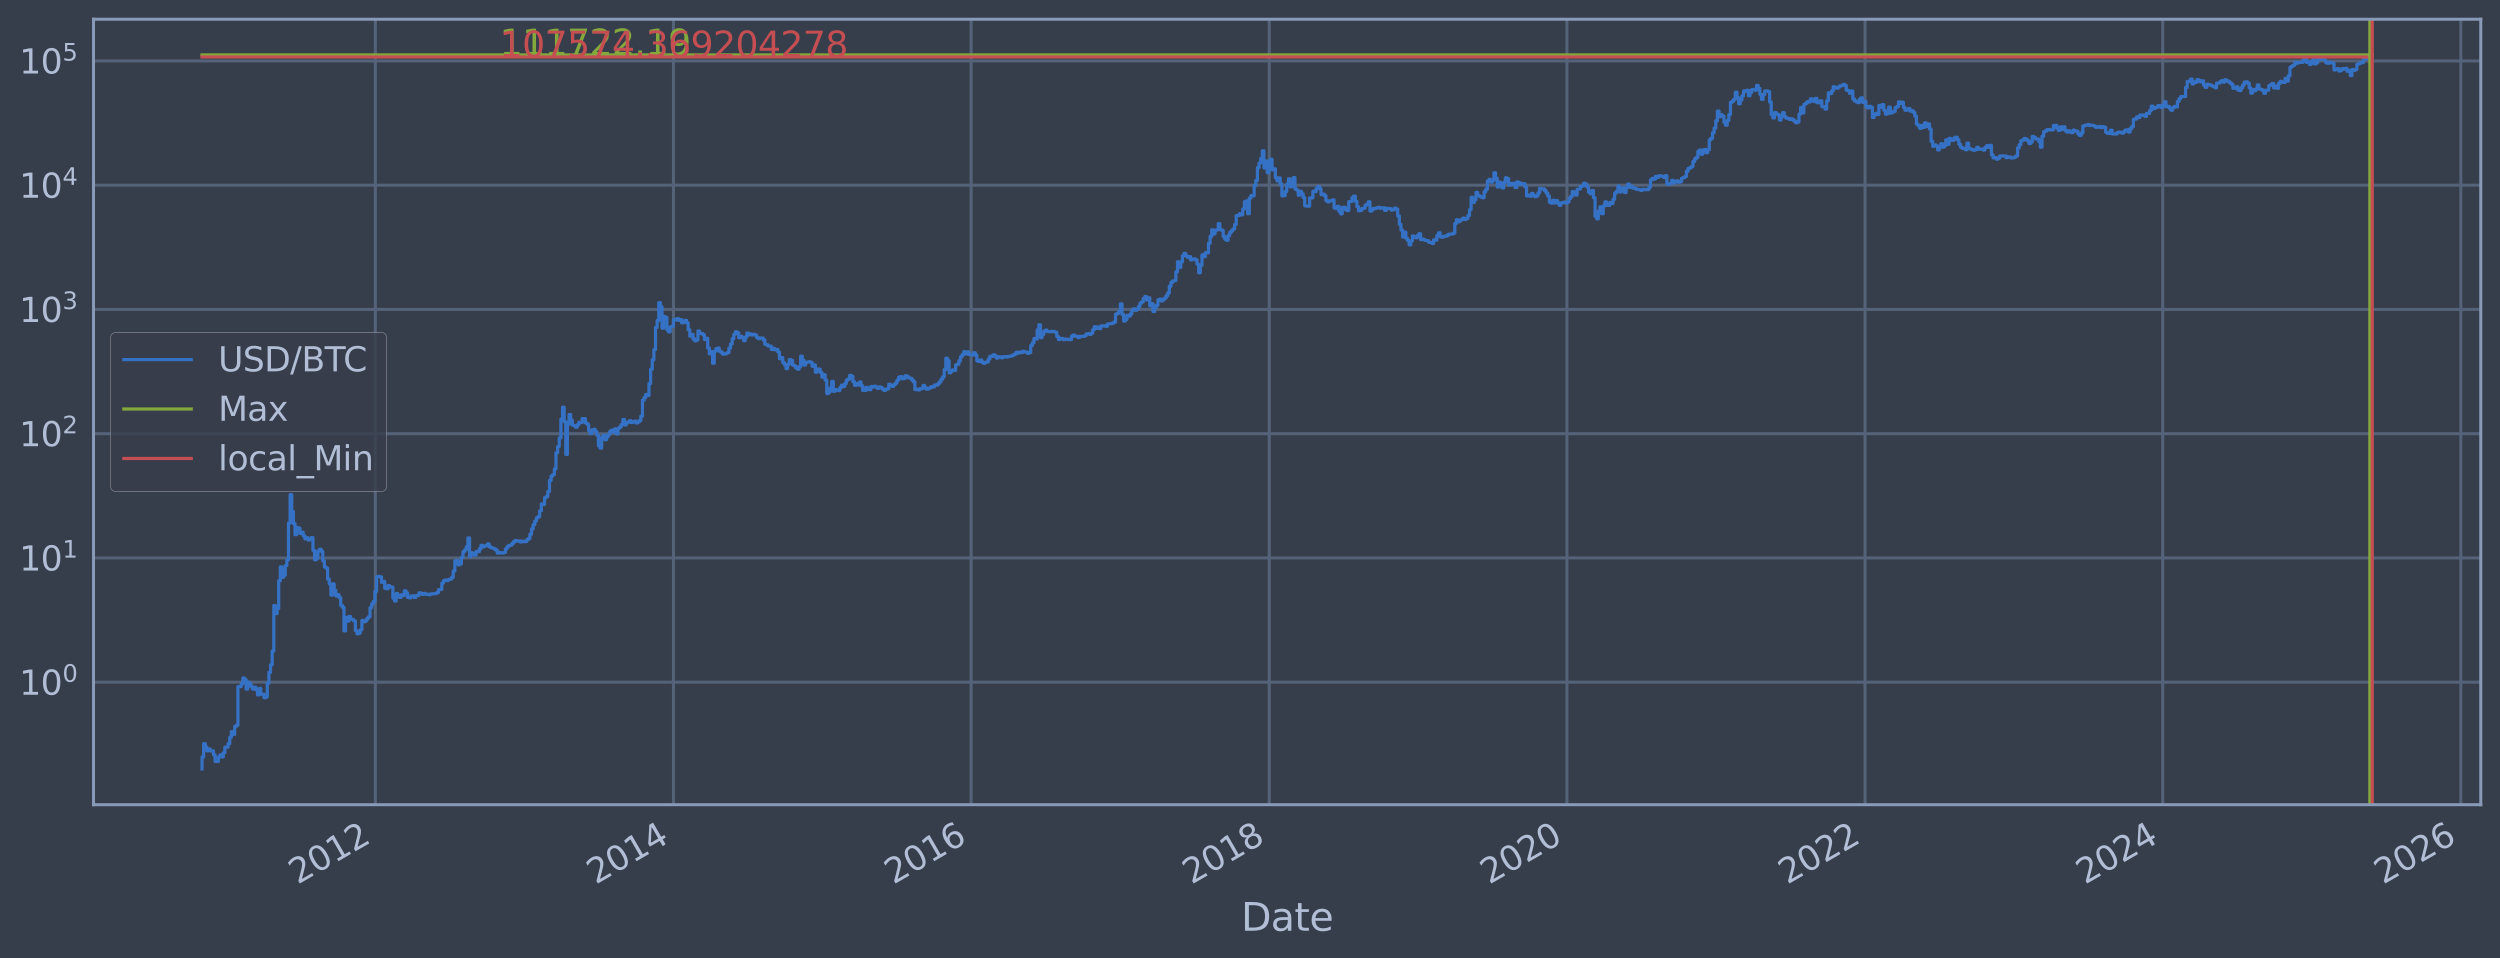 <?xml version="1.0" encoding="utf-8" standalone="no"?>
<!DOCTYPE svg PUBLIC "-//W3C//DTD SVG 1.1//EN"
  "http://www.w3.org/Graphics/SVG/1.1/DTD/svg11.dtd">
<svg xmlns:xlink="http://www.w3.org/1999/xlink" width="934.976pt" height="358.291pt" viewBox="0 0 934.976 358.291" xmlns="http://www.w3.org/2000/svg" version="1.1">
 <defs>
  <style type="text/css">*{stroke-linejoin: round; stroke-linecap: butt}</style>
 </defs>
 <g id="figure_1">
  <g id="patch_1">
   <path d="M 0 358.291 
L 934.976 358.291 
L 934.976 0 
L 0 0 
z
" style="fill: #373e4b"/>
  </g>
  <g id="axes_1">
   <g id="patch_2">
    <path d="M 34.976 300.96 
L 927.776 300.96 
L 927.776 7.2 
L 34.976 7.2 
z
" style="fill: #373e4b"/>
   </g>
   <g id="matplotlib.axis_1">
    <g id="xtick_1">
     <g id="line2d_1">
      <path d="M 140.376 300.96 
L 140.376 7.2 
" clip-path="url(#pf57e81df7f)" style="fill: none; stroke: #546379; stroke-width: 1.12; stroke-linecap: square"/>
     </g>
     <g id="line2d_2"/>
     <g id="text_1">
      <!-- 2012 -->
      <g style="fill: #b1bed6" transform="translate(111.295 330.885) rotate(-30) scale(0.126 -0.126)">
       <defs>
        <path id="DejaVuSans-32" d="M 1228 531 
L 3431 531 
L 3431 0 
L 469 0 
L 469 531 
Q 828 903 1448 1529 
Q 2069 2156 2228 2338 
Q 2531 2678 2651 2914 
Q 2772 3150 2772 3378 
Q 2772 3750 2511 3984 
Q 2250 4219 1831 4219 
Q 1534 4219 1204 4116 
Q 875 4013 500 3803 
L 500 4441 
Q 881 4594 1212 4672 
Q 1544 4750 1819 4750 
Q 2544 4750 2975 4387 
Q 3406 4025 3406 3419 
Q 3406 3131 3298 2873 
Q 3191 2616 2906 2266 
Q 2828 2175 2409 1742 
Q 1991 1309 1228 531 
z
" transform="scale(0.016)"/>
        <path id="DejaVuSans-30" d="M 2034 4250 
Q 1547 4250 1301 3770 
Q 1056 3291 1056 2328 
Q 1056 1369 1301 889 
Q 1547 409 2034 409 
Q 2525 409 2770 889 
Q 3016 1369 3016 2328 
Q 3016 3291 2770 3770 
Q 2525 4250 2034 4250 
z
M 2034 4750 
Q 2819 4750 3233 4129 
Q 3647 3509 3647 2328 
Q 3647 1150 3233 529 
Q 2819 -91 2034 -91 
Q 1250 -91 836 529 
Q 422 1150 422 2328 
Q 422 3509 836 4129 
Q 1250 4750 2034 4750 
z
" transform="scale(0.016)"/>
        <path id="DejaVuSans-31" d="M 794 531 
L 1825 531 
L 1825 4091 
L 703 3866 
L 703 4441 
L 1819 4666 
L 2450 4666 
L 2450 531 
L 3481 531 
L 3481 0 
L 794 0 
L 794 531 
z
" transform="scale(0.016)"/>
       </defs>
       <use xlink:href="#DejaVuSans-32"/>
       <use xlink:href="#DejaVuSans-30" transform="translate(63.623 0)"/>
       <use xlink:href="#DejaVuSans-31" transform="translate(127.246 0)"/>
       <use xlink:href="#DejaVuSans-32" transform="translate(190.869 0)"/>
      </g>
     </g>
    </g>
    <g id="xtick_2">
     <g id="line2d_3">
      <path d="M 251.862 300.96 
L 251.862 7.2 
" clip-path="url(#pf57e81df7f)" style="fill: none; stroke: #546379; stroke-width: 1.12; stroke-linecap: square"/>
     </g>
     <g id="line2d_4"/>
     <g id="text_2">
      <!-- 2014 -->
      <g style="fill: #b1bed6" transform="translate(222.781 330.885) rotate(-30) scale(0.126 -0.126)">
       <defs>
        <path id="DejaVuSans-34" d="M 2419 4116 
L 825 1625 
L 2419 1625 
L 2419 4116 
z
M 2253 4666 
L 3047 4666 
L 3047 1625 
L 3713 1625 
L 3713 1100 
L 3047 1100 
L 3047 0 
L 2419 0 
L 2419 1100 
L 313 1100 
L 313 1709 
L 2253 4666 
z
" transform="scale(0.016)"/>
       </defs>
       <use xlink:href="#DejaVuSans-32"/>
       <use xlink:href="#DejaVuSans-30" transform="translate(63.623 0)"/>
       <use xlink:href="#DejaVuSans-31" transform="translate(127.246 0)"/>
       <use xlink:href="#DejaVuSans-34" transform="translate(190.869 0)"/>
      </g>
     </g>
    </g>
    <g id="xtick_3">
     <g id="line2d_5">
      <path d="M 363.196 300.96 
L 363.196 7.2 
" clip-path="url(#pf57e81df7f)" style="fill: none; stroke: #546379; stroke-width: 1.12; stroke-linecap: square"/>
     </g>
     <g id="line2d_6"/>
     <g id="text_3">
      <!-- 2016 -->
      <g style="fill: #b1bed6" transform="translate(334.115 330.885) rotate(-30) scale(0.126 -0.126)">
       <defs>
        <path id="DejaVuSans-36" d="M 2113 2584 
Q 1688 2584 1439 2293 
Q 1191 2003 1191 1497 
Q 1191 994 1439 701 
Q 1688 409 2113 409 
Q 2538 409 2786 701 
Q 3034 994 3034 1497 
Q 3034 2003 2786 2293 
Q 2538 2584 2113 2584 
z
M 3366 4563 
L 3366 3988 
Q 3128 4100 2886 4159 
Q 2644 4219 2406 4219 
Q 1781 4219 1451 3797 
Q 1122 3375 1075 2522 
Q 1259 2794 1537 2939 
Q 1816 3084 2150 3084 
Q 2853 3084 3261 2657 
Q 3669 2231 3669 1497 
Q 3669 778 3244 343 
Q 2819 -91 2113 -91 
Q 1303 -91 875 529 
Q 447 1150 447 2328 
Q 447 3434 972 4092 
Q 1497 4750 2381 4750 
Q 2619 4750 2861 4703 
Q 3103 4656 3366 4563 
z
" transform="scale(0.016)"/>
       </defs>
       <use xlink:href="#DejaVuSans-32"/>
       <use xlink:href="#DejaVuSans-30" transform="translate(63.623 0)"/>
       <use xlink:href="#DejaVuSans-31" transform="translate(127.246 0)"/>
       <use xlink:href="#DejaVuSans-36" transform="translate(190.869 0)"/>
      </g>
     </g>
    </g>
    <g id="xtick_4">
     <g id="line2d_7">
      <path d="M 474.683 300.96 
L 474.683 7.2 
" clip-path="url(#pf57e81df7f)" style="fill: none; stroke: #546379; stroke-width: 1.12; stroke-linecap: square"/>
     </g>
     <g id="line2d_8"/>
     <g id="text_4">
      <!-- 2018 -->
      <g style="fill: #b1bed6" transform="translate(445.602 330.885) rotate(-30) scale(0.126 -0.126)">
       <defs>
        <path id="DejaVuSans-38" d="M 2034 2216 
Q 1584 2216 1326 1975 
Q 1069 1734 1069 1313 
Q 1069 891 1326 650 
Q 1584 409 2034 409 
Q 2484 409 2743 651 
Q 3003 894 3003 1313 
Q 3003 1734 2745 1975 
Q 2488 2216 2034 2216 
z
M 1403 2484 
Q 997 2584 770 2862 
Q 544 3141 544 3541 
Q 544 4100 942 4425 
Q 1341 4750 2034 4750 
Q 2731 4750 3128 4425 
Q 3525 4100 3525 3541 
Q 3525 3141 3298 2862 
Q 3072 2584 2669 2484 
Q 3125 2378 3379 2068 
Q 3634 1759 3634 1313 
Q 3634 634 3220 271 
Q 2806 -91 2034 -91 
Q 1263 -91 848 271 
Q 434 634 434 1313 
Q 434 1759 690 2068 
Q 947 2378 1403 2484 
z
M 1172 3481 
Q 1172 3119 1398 2916 
Q 1625 2713 2034 2713 
Q 2441 2713 2670 2916 
Q 2900 3119 2900 3481 
Q 2900 3844 2670 4047 
Q 2441 4250 2034 4250 
Q 1625 4250 1398 4047 
Q 1172 3844 1172 3481 
z
" transform="scale(0.016)"/>
       </defs>
       <use xlink:href="#DejaVuSans-32"/>
       <use xlink:href="#DejaVuSans-30" transform="translate(63.623 0)"/>
       <use xlink:href="#DejaVuSans-31" transform="translate(127.246 0)"/>
       <use xlink:href="#DejaVuSans-38" transform="translate(190.869 0)"/>
      </g>
     </g>
    </g>
    <g id="xtick_5">
     <g id="line2d_9">
      <path d="M 586.017 300.96 
L 586.017 7.2 
" clip-path="url(#pf57e81df7f)" style="fill: none; stroke: #546379; stroke-width: 1.12; stroke-linecap: square"/>
     </g>
     <g id="line2d_10"/>
     <g id="text_5">
      <!-- 2020 -->
      <g style="fill: #b1bed6" transform="translate(556.936 330.885) rotate(-30) scale(0.126 -0.126)">
       <use xlink:href="#DejaVuSans-32"/>
       <use xlink:href="#DejaVuSans-30" transform="translate(63.623 0)"/>
       <use xlink:href="#DejaVuSans-32" transform="translate(127.246 0)"/>
       <use xlink:href="#DejaVuSans-30" transform="translate(190.869 0)"/>
      </g>
     </g>
    </g>
    <g id="xtick_6">
     <g id="line2d_11">
      <path d="M 697.504 300.96 
L 697.504 7.2 
" clip-path="url(#pf57e81df7f)" style="fill: none; stroke: #546379; stroke-width: 1.12; stroke-linecap: square"/>
     </g>
     <g id="line2d_12"/>
     <g id="text_6">
      <!-- 2022 -->
      <g style="fill: #b1bed6" transform="translate(668.422 330.885) rotate(-30) scale(0.126 -0.126)">
       <use xlink:href="#DejaVuSans-32"/>
       <use xlink:href="#DejaVuSans-30" transform="translate(63.623 0)"/>
       <use xlink:href="#DejaVuSans-32" transform="translate(127.246 0)"/>
       <use xlink:href="#DejaVuSans-32" transform="translate(190.869 0)"/>
      </g>
     </g>
    </g>
    <g id="xtick_7">
     <g id="line2d_13">
      <path d="M 808.838 300.96 
L 808.838 7.2 
" clip-path="url(#pf57e81df7f)" style="fill: none; stroke: #546379; stroke-width: 1.12; stroke-linecap: square"/>
     </g>
     <g id="line2d_14"/>
     <g id="text_7">
      <!-- 2024 -->
      <g style="fill: #b1bed6" transform="translate(779.757 330.885) rotate(-30) scale(0.126 -0.126)">
       <use xlink:href="#DejaVuSans-32"/>
       <use xlink:href="#DejaVuSans-30" transform="translate(63.623 0)"/>
       <use xlink:href="#DejaVuSans-32" transform="translate(127.246 0)"/>
       <use xlink:href="#DejaVuSans-34" transform="translate(190.869 0)"/>
      </g>
     </g>
    </g>
    <g id="xtick_8">
     <g id="line2d_15">
      <path d="M 920.324 300.96 
L 920.324 7.2 
" clip-path="url(#pf57e81df7f)" style="fill: none; stroke: #546379; stroke-width: 1.12; stroke-linecap: square"/>
     </g>
     <g id="line2d_16"/>
     <g id="text_8">
      <!-- 2026 -->
      <g style="fill: #b1bed6" transform="translate(891.243 330.885) rotate(-30) scale(0.126 -0.126)">
       <use xlink:href="#DejaVuSans-32"/>
       <use xlink:href="#DejaVuSans-30" transform="translate(63.623 0)"/>
       <use xlink:href="#DejaVuSans-32" transform="translate(127.246 0)"/>
       <use xlink:href="#DejaVuSans-36" transform="translate(190.869 0)"/>
      </g>
     </g>
    </g>
    <g id="text_9">
     <!-- Date -->
     <g style="fill: #b1bed6" transform="translate(464.167 348.096) scale(0.144 -0.144)">
      <defs>
       <path id="DejaVuSans-44" d="M 1259 4147 
L 1259 519 
L 2022 519 
Q 2988 519 3436 956 
Q 3884 1394 3884 2338 
Q 3884 3275 3436 3711 
Q 2988 4147 2022 4147 
L 1259 4147 
z
M 628 4666 
L 1925 4666 
Q 3281 4666 3915 4102 
Q 4550 3538 4550 2338 
Q 4550 1131 3912 565 
Q 3275 0 1925 0 
L 628 0 
L 628 4666 
z
" transform="scale(0.016)"/>
       <path id="DejaVuSans-61" d="M 2194 1759 
Q 1497 1759 1228 1600 
Q 959 1441 959 1056 
Q 959 750 1161 570 
Q 1363 391 1709 391 
Q 2188 391 2477 730 
Q 2766 1069 2766 1631 
L 2766 1759 
L 2194 1759 
z
M 3341 1997 
L 3341 0 
L 2766 0 
L 2766 531 
Q 2569 213 2275 61 
Q 1981 -91 1556 -91 
Q 1019 -91 701 211 
Q 384 513 384 1019 
Q 384 1609 779 1909 
Q 1175 2209 1959 2209 
L 2766 2209 
L 2766 2266 
Q 2766 2663 2505 2880 
Q 2244 3097 1772 3097 
Q 1472 3097 1187 3025 
Q 903 2953 641 2809 
L 641 3341 
Q 956 3463 1253 3523 
Q 1550 3584 1831 3584 
Q 2591 3584 2966 3190 
Q 3341 2797 3341 1997 
z
" transform="scale(0.016)"/>
       <path id="DejaVuSans-74" d="M 1172 4494 
L 1172 3500 
L 2356 3500 
L 2356 3053 
L 1172 3053 
L 1172 1153 
Q 1172 725 1289 603 
Q 1406 481 1766 481 
L 2356 481 
L 2356 0 
L 1766 0 
Q 1100 0 847 248 
Q 594 497 594 1153 
L 594 3053 
L 172 3053 
L 172 3500 
L 594 3500 
L 594 4494 
L 1172 4494 
z
" transform="scale(0.016)"/>
       <path id="DejaVuSans-65" d="M 3597 1894 
L 3597 1613 
L 953 1613 
Q 991 1019 1311 708 
Q 1631 397 2203 397 
Q 2534 397 2845 478 
Q 3156 559 3463 722 
L 3463 178 
Q 3153 47 2828 -22 
Q 2503 -91 2169 -91 
Q 1331 -91 842 396 
Q 353 884 353 1716 
Q 353 2575 817 3079 
Q 1281 3584 2069 3584 
Q 2775 3584 3186 3129 
Q 3597 2675 3597 1894 
z
M 3022 2063 
Q 3016 2534 2758 2815 
Q 2500 3097 2075 3097 
Q 1594 3097 1305 2825 
Q 1016 2553 972 2059 
L 3022 2063 
z
" transform="scale(0.016)"/>
      </defs>
      <use xlink:href="#DejaVuSans-44"/>
      <use xlink:href="#DejaVuSans-61" transform="translate(77.002 0)"/>
      <use xlink:href="#DejaVuSans-74" transform="translate(138.281 0)"/>
      <use xlink:href="#DejaVuSans-65" transform="translate(177.49 0)"/>
     </g>
    </g>
   </g>
   <g id="matplotlib.axis_2">
    <g id="ytick_1">
     <g id="line2d_17">
      <path d="M 34.976 255.128 
L 927.776 255.128 
" clip-path="url(#pf57e81df7f)" style="fill: none; stroke: #546379; stroke-width: 1.12; stroke-linecap: square"/>
     </g>
     <g id="line2d_18"/>
     <g id="text_10">
      <!-- $\mathdefault{10^{0}}$ -->
      <g style="fill: #b1bed6" transform="translate(7.2 259.915) scale(0.126 -0.126)">
       <use xlink:href="#DejaVuSans-31" transform="translate(0 0.766)"/>
       <use xlink:href="#DejaVuSans-30" transform="translate(63.623 0.766)"/>
       <use xlink:href="#DejaVuSans-30" transform="translate(128.203 39.047) scale(0.7)"/>
      </g>
     </g>
    </g>
    <g id="ytick_2">
     <g id="line2d_19">
      <path d="M 34.976 208.66 
L 927.776 208.66 
" clip-path="url(#pf57e81df7f)" style="fill: none; stroke: #546379; stroke-width: 1.12; stroke-linecap: square"/>
     </g>
     <g id="line2d_20"/>
     <g id="text_11">
      <!-- $\mathdefault{10^{1}}$ -->
      <g style="fill: #b1bed6" transform="translate(7.2 213.447) scale(0.126 -0.126)">
       <use xlink:href="#DejaVuSans-31" transform="translate(0 0.684)"/>
       <use xlink:href="#DejaVuSans-30" transform="translate(63.623 0.684)"/>
       <use xlink:href="#DejaVuSans-31" transform="translate(128.203 38.966) scale(0.7)"/>
      </g>
     </g>
    </g>
    <g id="ytick_3">
     <g id="line2d_21">
      <path d="M 34.976 162.193 
L 927.776 162.193 
" clip-path="url(#pf57e81df7f)" style="fill: none; stroke: #546379; stroke-width: 1.12; stroke-linecap: square"/>
     </g>
     <g id="line2d_22"/>
     <g id="text_12">
      <!-- $\mathdefault{10^{2}}$ -->
      <g style="fill: #b1bed6" transform="translate(7.2 166.98) scale(0.126 -0.126)">
       <use xlink:href="#DejaVuSans-31" transform="translate(0 0.766)"/>
       <use xlink:href="#DejaVuSans-30" transform="translate(63.623 0.766)"/>
       <use xlink:href="#DejaVuSans-32" transform="translate(128.203 39.047) scale(0.7)"/>
      </g>
     </g>
    </g>
    <g id="ytick_4">
     <g id="line2d_23">
      <path d="M 34.976 115.725 
L 927.776 115.725 
" clip-path="url(#pf57e81df7f)" style="fill: none; stroke: #546379; stroke-width: 1.12; stroke-linecap: square"/>
     </g>
     <g id="line2d_24"/>
     <g id="text_13">
      <!-- $\mathdefault{10^{3}}$ -->
      <g style="fill: #b1bed6" transform="translate(7.2 120.512) scale(0.126 -0.126)">
       <defs>
        <path id="DejaVuSans-33" d="M 2597 2516 
Q 3050 2419 3304 2112 
Q 3559 1806 3559 1356 
Q 3559 666 3084 287 
Q 2609 -91 1734 -91 
Q 1441 -91 1130 -33 
Q 819 25 488 141 
L 488 750 
Q 750 597 1062 519 
Q 1375 441 1716 441 
Q 2309 441 2620 675 
Q 2931 909 2931 1356 
Q 2931 1769 2642 2001 
Q 2353 2234 1838 2234 
L 1294 2234 
L 1294 2753 
L 1863 2753 
Q 2328 2753 2575 2939 
Q 2822 3125 2822 3475 
Q 2822 3834 2567 4026 
Q 2313 4219 1838 4219 
Q 1578 4219 1281 4162 
Q 984 4106 628 3988 
L 628 4550 
Q 988 4650 1302 4700 
Q 1616 4750 1894 4750 
Q 2613 4750 3031 4423 
Q 3450 4097 3450 3541 
Q 3450 3153 3228 2886 
Q 3006 2619 2597 2516 
z
" transform="scale(0.016)"/>
       </defs>
       <use xlink:href="#DejaVuSans-31" transform="translate(0 0.766)"/>
       <use xlink:href="#DejaVuSans-30" transform="translate(63.623 0.766)"/>
       <use xlink:href="#DejaVuSans-33" transform="translate(128.203 39.047) scale(0.7)"/>
      </g>
     </g>
    </g>
    <g id="ytick_5">
     <g id="line2d_25">
      <path d="M 34.976 69.257 
L 927.776 69.257 
" clip-path="url(#pf57e81df7f)" style="fill: none; stroke: #546379; stroke-width: 1.12; stroke-linecap: square"/>
     </g>
     <g id="line2d_26"/>
     <g id="text_14">
      <!-- $\mathdefault{10^{4}}$ -->
      <g style="fill: #b1bed6" transform="translate(7.2 74.044) scale(0.126 -0.126)">
       <use xlink:href="#DejaVuSans-31" transform="translate(0 0.684)"/>
       <use xlink:href="#DejaVuSans-30" transform="translate(63.623 0.684)"/>
       <use xlink:href="#DejaVuSans-34" transform="translate(128.203 38.966) scale(0.7)"/>
      </g>
     </g>
    </g>
    <g id="ytick_6">
     <g id="line2d_27">
      <path d="M 34.976 22.79 
L 927.776 22.79 
" clip-path="url(#pf57e81df7f)" style="fill: none; stroke: #546379; stroke-width: 1.12; stroke-linecap: square"/>
     </g>
     <g id="line2d_28"/>
     <g id="text_15">
      <!-- $\mathdefault{10^{5}}$ -->
      <g style="fill: #b1bed6" transform="translate(7.2 27.577) scale(0.126 -0.126)">
       <defs>
        <path id="DejaVuSans-35" d="M 691 4666 
L 3169 4666 
L 3169 4134 
L 1269 4134 
L 1269 2991 
Q 1406 3038 1543 3061 
Q 1681 3084 1819 3084 
Q 2600 3084 3056 2656 
Q 3513 2228 3513 1497 
Q 3513 744 3044 326 
Q 2575 -91 1722 -91 
Q 1428 -91 1123 -41 
Q 819 9 494 109 
L 494 744 
Q 775 591 1075 516 
Q 1375 441 1709 441 
Q 2250 441 2565 725 
Q 2881 1009 2881 1497 
Q 2881 1984 2565 2268 
Q 2250 2553 1709 2553 
Q 1456 2553 1204 2497 
Q 953 2441 691 2322 
L 691 4666 
z
" transform="scale(0.016)"/>
       </defs>
       <use xlink:href="#DejaVuSans-31" transform="translate(0 0.684)"/>
       <use xlink:href="#DejaVuSans-30" transform="translate(63.623 0.684)"/>
       <use xlink:href="#DejaVuSans-35" transform="translate(128.203 38.966) scale(0.7)"/>
      </g>
     </g>
    </g>
    <g id="ytick_7">
     <g id="line2d_29"/>
    </g>
    <g id="ytick_8">
     <g id="line2d_30"/>
    </g>
    <g id="ytick_9">
     <g id="line2d_31"/>
    </g>
    <g id="ytick_10">
     <g id="line2d_32"/>
    </g>
    <g id="ytick_11">
     <g id="line2d_33"/>
    </g>
    <g id="ytick_12">
     <g id="line2d_34"/>
    </g>
    <g id="ytick_13">
     <g id="line2d_35"/>
    </g>
    <g id="ytick_14">
     <g id="line2d_36"/>
    </g>
    <g id="ytick_15">
     <g id="line2d_37"/>
    </g>
    <g id="ytick_16">
     <g id="line2d_38"/>
    </g>
    <g id="ytick_17">
     <g id="line2d_39"/>
    </g>
    <g id="ytick_18">
     <g id="line2d_40"/>
    </g>
    <g id="ytick_19">
     <g id="line2d_41"/>
    </g>
    <g id="ytick_20">
     <g id="line2d_42"/>
    </g>
    <g id="ytick_21">
     <g id="line2d_43"/>
    </g>
    <g id="ytick_22">
     <g id="line2d_44"/>
    </g>
    <g id="ytick_23">
     <g id="line2d_45"/>
    </g>
    <g id="ytick_24">
     <g id="line2d_46"/>
    </g>
    <g id="ytick_25">
     <g id="line2d_47"/>
    </g>
    <g id="ytick_26">
     <g id="line2d_48"/>
    </g>
    <g id="ytick_27">
     <g id="line2d_49"/>
    </g>
    <g id="ytick_28">
     <g id="line2d_50"/>
    </g>
    <g id="ytick_29">
     <g id="line2d_51"/>
    </g>
    <g id="ytick_30">
     <g id="line2d_52"/>
    </g>
    <g id="ytick_31">
     <g id="line2d_53"/>
    </g>
    <g id="ytick_32">
     <g id="line2d_54"/>
    </g>
    <g id="ytick_33">
     <g id="line2d_55"/>
    </g>
    <g id="ytick_34">
     <g id="line2d_56"/>
    </g>
    <g id="ytick_35">
     <g id="line2d_57"/>
    </g>
    <g id="ytick_36">
     <g id="line2d_58"/>
    </g>
    <g id="ytick_37">
     <g id="line2d_59"/>
    </g>
    <g id="ytick_38">
     <g id="line2d_60"/>
    </g>
    <g id="ytick_39">
     <g id="line2d_61"/>
    </g>
    <g id="ytick_40">
     <g id="line2d_62"/>
    </g>
    <g id="ytick_41">
     <g id="line2d_63"/>
    </g>
    <g id="ytick_42">
     <g id="line2d_64"/>
    </g>
    <g id="ytick_43">
     <g id="line2d_65"/>
    </g>
    <g id="ytick_44">
     <g id="line2d_66"/>
    </g>
    <g id="ytick_45">
     <g id="line2d_67"/>
    </g>
    <g id="ytick_46">
     <g id="line2d_68"/>
    </g>
    <g id="ytick_47">
     <g id="line2d_69"/>
    </g>
    <g id="ytick_48">
     <g id="line2d_70"/>
    </g>
    <g id="ytick_49">
     <g id="line2d_71"/>
    </g>
    <g id="ytick_50">
     <g id="line2d_72"/>
    </g>
    <g id="ytick_51">
     <g id="line2d_73"/>
    </g>
    <g id="ytick_52">
     <g id="line2d_74"/>
    </g>
    <g id="ytick_53">
     <g id="line2d_75"/>
    </g>
    <g id="ytick_54">
     <g id="line2d_76"/>
    </g>
    <g id="ytick_55">
     <g id="line2d_77"/>
    </g>
   </g>
   <g id="line2d_78">
    <path d="M 75.558 287.607 
L 75.558 283.104 
L 76.168 283.104 
L 76.168 278.122 
L 76.778 278.122 
L 76.778 279.425 
L 77.388 279.425 
L 77.388 280.817 
L 77.998 280.817 
L 77.998 280.109 
L 78.608 280.109 
L 78.608 280.817 
L 79.828 280.817 
L 79.828 282.313 
L 80.438 282.313 
L 80.438 284.787 
L 81.658 284.787 
L 81.658 283.104 
L 82.268 283.104 
L 82.268 282.313 
L 82.878 282.313 
L 82.878 283.104 
L 83.488 283.104 
L 83.488 281.551 
L 84.099 281.551 
L 84.099 279.425 
L 85.319 279.425 
L 85.319 278.122 
L 85.929 278.122 
L 85.929 275.745 
L 86.539 275.745 
L 86.539 273.619 
L 87.149 273.619 
L 87.149 274.654 
L 87.759 274.654 
L 87.759 271.696 
L 88.369 271.696 
L 88.369 271.242 
L 88.979 271.242 
L 88.979 256.81 
L 90.199 256.81 
L 90.199 255.742 
L 90.809 255.742 
L 90.809 253.575 
L 91.419 253.575 
L 91.419 254.143 
L 92.029 254.143 
L 92.029 257.708 
L 92.639 257.708 
L 92.639 255.128 
L 93.249 255.128 
L 93.249 255.742 
L 93.859 255.742 
L 93.859 256.81 
L 94.469 256.81 
L 94.469 257.708 
L 95.079 257.708 
L 95.079 257.031 
L 95.689 257.031 
L 95.689 257.938 
L 96.3 257.938 
L 96.3 259.885 
L 96.91 259.885 
L 96.91 257.48 
L 97.52 257.48 
L 97.52 259.631 
L 98.74 259.631 
L 98.74 260.933 
L 99.35 260.933 
L 99.35 260.666 
L 99.96 260.666 
L 99.96 255.535 
L 100.57 255.535 
L 100.57 251.448 
L 101.18 251.448 
L 101.18 248.628 
L 101.79 248.628 
L 101.79 243.491 
L 102.4 243.491 
L 102.4 226.457 
L 103.01 226.457 
L 103.01 229.503 
L 103.62 229.503 
L 103.62 227.611 
L 104.23 227.611 
L 104.23 217.199 
L 104.84 217.199 
L 104.84 212.011 
L 105.45 212.011 
L 105.45 215.916 
L 106.06 215.916 
L 106.06 215.094 
L 106.67 215.094 
L 106.67 211.517 
L 107.28 211.517 
L 107.28 209.337 
L 107.89 209.337 
L 107.89 195.654 
L 108.501 195.654 
L 108.501 184.974 
L 109.111 184.974 
L 109.111 191.281 
L 109.721 191.281 
L 109.721 195.846 
L 110.331 195.846 
L 110.331 199.96 
L 110.941 199.96 
L 110.941 197.275 
L 111.551 197.275 
L 111.551 197.54 
L 112.161 197.54 
L 112.161 199.506 
L 112.771 199.506 
L 112.771 199.049 
L 113.381 199.049 
L 113.381 200.384 
L 113.991 200.384 
L 113.991 201.513 
L 114.601 201.513 
L 114.601 201.106 
L 115.211 201.106 
L 115.211 201.971 
L 115.821 201.971 
L 115.821 201.726 
L 116.431 201.726 
L 116.431 201.051 
L 117.041 201.051 
L 117.041 205.84 
L 117.651 205.84 
L 117.651 209.358 
L 118.261 209.358 
L 118.261 208.802 
L 118.871 208.802 
L 118.871 206.087 
L 119.481 206.087 
L 119.481 205.406 
L 120.091 205.406 
L 120.091 206.194 
L 120.701 206.194 
L 120.701 209.738 
L 121.312 209.738 
L 121.312 212.035 
L 121.922 212.035 
L 121.922 212.493 
L 122.532 212.493 
L 122.532 216.562 
L 123.142 216.562 
L 123.142 218.34 
L 123.752 218.34 
L 123.752 222.568 
L 124.362 222.568 
L 124.362 218.372 
L 124.972 218.372 
L 124.972 220.762 
L 125.582 220.762 
L 125.582 222.892 
L 126.192 222.892 
L 126.192 222.408 
L 126.802 222.408 
L 126.802 223.514 
L 127.412 223.514 
L 127.412 226.36 
L 128.022 226.36 
L 128.022 227.101 
L 128.632 227.101 
L 128.632 235.923 
L 129.242 235.923 
L 129.242 230.912 
L 129.852 230.912 
L 129.852 232.295 
L 130.462 232.295 
L 130.462 230.55 
L 131.072 230.55 
L 131.072 231.529 
L 131.682 231.529 
L 131.682 231.718 
L 132.292 231.718 
L 132.292 232.23 
L 132.902 232.23 
L 132.902 235.845 
L 133.513 235.845 
L 133.513 237.044 
L 134.123 237.044 
L 134.123 236.799 
L 134.733 236.799 
L 134.733 235.537 
L 135.343 235.537 
L 135.343 232.037 
L 135.953 232.037 
L 135.953 232.557 
L 136.563 232.557 
L 136.563 232.166 
L 137.173 232.166 
L 137.173 231.28 
L 137.783 231.28 
L 137.783 230.67 
L 138.393 230.67 
L 138.393 227.253 
L 139.003 227.253 
L 139.003 225.928 
L 139.613 225.928 
L 139.613 224.91 
L 140.223 224.91 
L 140.223 221.208 
L 140.833 221.208 
L 140.833 215.686 
L 141.443 215.686 
L 141.443 215.572 
L 142.053 215.572 
L 142.053 215.743 
L 142.663 215.743 
L 142.663 217.761 
L 143.273 217.761 
L 143.273 217.447 
L 143.883 217.447 
L 143.883 220.004 
L 144.493 220.004 
L 144.493 220.182 
L 145.103 220.182 
L 145.103 219.003 
L 145.714 219.003 
L 145.714 219.514 
L 146.934 219.584 
L 146.934 223.726 
L 147.544 223.726 
L 147.544 224.775 
L 148.154 224.775 
L 148.154 221.974 
L 148.764 221.974 
L 148.764 222.729 
L 149.374 222.729 
L 149.374 223.43 
L 149.984 223.43 
L 149.984 222.448 
L 150.594 222.448 
L 150.594 222.729 
L 151.204 222.729 
L 151.204 220.946 
L 151.814 220.946 
L 151.814 221.741 
L 152.424 221.741 
L 152.424 223.43 
L 153.034 223.43 
L 153.034 223.599 
L 153.644 223.599 
L 153.644 222.892 
L 154.864 222.81 
L 154.864 223.472 
L 155.474 223.472 
L 155.474 222.77 
L 156.694 222.689 
L 156.694 221.702 
L 157.304 221.702 
L 157.304 221.896 
L 157.915 221.896 
L 157.915 222.288 
L 158.525 222.288 
L 158.525 221.935 
L 159.135 221.935 
L 159.135 222.249 
L 160.355 222.249 
L 160.355 222.448 
L 160.965 222.448 
L 160.965 222.13 
L 162.795 222.052 
L 162.795 221.935 
L 163.405 221.935 
L 163.405 221.587 
L 164.015 221.587 
L 164.015 220.506 
L 165.235 220.433 
L 165.235 218.081 
L 165.845 218.081 
L 165.845 217.168 
L 166.455 217.168 
L 166.455 216.924 
L 167.065 216.924 
L 167.065 217.107 
L 167.675 217.107 
L 167.675 216.712 
L 168.285 216.712 
L 168.285 216.562 
L 168.895 216.562 
L 168.895 215.916 
L 169.505 215.916 
L 169.505 213.545 
L 170.116 213.545 
L 170.116 209.759 
L 170.726 209.759 
L 170.726 209.632 
L 171.336 209.632 
L 171.336 211.24 
L 171.946 211.24 
L 171.946 210.899 
L 172.556 210.899 
L 172.556 208.419 
L 173.166 208.419 
L 173.166 206.319 
L 173.776 206.319 
L 173.776 205.665 
L 174.386 205.665 
L 174.386 204.482 
L 174.996 204.482 
L 174.996 201.19 
L 175.606 201.19 
L 175.606 208.142 
L 176.216 208.142 
L 176.216 206.755 
L 176.826 206.755 
L 176.826 206.903 
L 177.436 206.903 
L 177.436 207.637 
L 178.046 207.637 
L 178.046 206.247 
L 179.266 206.301 
L 179.266 205.252 
L 179.876 205.252 
L 179.876 203.948 
L 180.486 203.948 
L 180.486 204.515 
L 181.096 204.515 
L 181.096 204.222 
L 181.706 204.222 
L 181.706 204.028 
L 182.317 204.028 
L 182.317 203.412 
L 182.927 203.412 
L 182.927 204.482 
L 183.537 204.482 
L 183.537 204.813 
L 184.147 204.813 
L 184.147 205.014 
L 184.757 205.014 
L 184.757 205.32 
L 185.367 205.32 
L 185.367 205.735 
L 185.977 205.735 
L 185.977 206.866 
L 186.587 206.866 
L 186.587 206.627 
L 187.197 206.627 
L 187.197 206.792 
L 188.417 206.829 
L 188.417 206.609 
L 189.027 206.609 
L 189.027 205.286 
L 189.637 205.286 
L 189.637 204.45 
L 190.247 204.45 
L 190.247 203.964 
L 191.467 203.9 
L 191.467 203.226 
L 192.077 203.226 
L 192.077 202.529 
L 192.687 202.529 
L 192.687 202.16 
L 193.297 202.16 
L 193.297 202.41 
L 194.518 202.307 
L 194.518 202.679 
L 195.128 202.679 
L 195.128 202.381 
L 195.738 202.381 
L 195.738 202.574 
L 196.958 202.544 
L 196.958 201.884 
L 197.568 201.884 
L 197.568 201.428 
L 198.178 201.428 
L 198.178 199.777 
L 198.788 199.777 
L 198.788 197.798 
L 199.398 197.798 
L 199.398 196.202 
L 200.008 196.202 
L 200.008 194.895 
L 200.618 194.895 
L 200.618 193.687 
L 201.228 193.687 
L 201.228 193.184 
L 201.838 193.184 
L 201.838 191.018 
L 202.448 191.018 
L 202.448 188.467 
L 203.058 188.467 
L 203.058 188.631 
L 203.668 188.631 
L 203.668 186.143 
L 204.278 186.143 
L 204.278 185.698 
L 204.888 185.698 
L 204.888 183.816 
L 205.498 183.816 
L 205.498 179.699 
L 206.108 179.699 
L 206.108 178.04 
L 206.719 178.04 
L 206.719 177.49 
L 207.329 177.49 
L 207.329 175.343 
L 207.939 175.343 
L 207.939 169.319 
L 208.549 169.319 
L 208.549 167.003 
L 209.159 167.003 
L 209.159 163.766 
L 209.769 163.766 
L 209.769 156.743 
L 210.379 156.743 
L 210.379 152.296 
L 210.989 152.296 
L 210.989 157.706 
L 211.599 157.706 
L 211.599 169.946 
L 212.209 169.946 
L 212.209 158.696 
L 212.819 158.696 
L 212.819 155.045 
L 213.429 155.045 
L 213.429 157.132 
L 214.039 157.132 
L 214.039 159.024 
L 214.649 159.024 
L 214.649 159.201 
L 215.259 159.201 
L 215.259 159.782 
L 215.869 159.782 
L 215.869 158.854 
L 216.479 158.854 
L 216.479 157.962 
L 217.699 158.064 
L 217.699 156.591 
L 218.92 156.544 
L 218.92 158.11 
L 219.53 158.11 
L 219.53 158.687 
L 220.14 158.687 
L 220.14 160.998 
L 220.75 160.998 
L 220.75 162.197 
L 221.36 162.197 
L 221.36 160.754 
L 221.97 160.754 
L 221.97 160.574 
L 222.58 160.574 
L 222.58 161.401 
L 223.19 161.401 
L 223.19 162.755 
L 223.8 162.755 
L 223.8 166.686 
L 224.41 166.686 
L 224.41 167.601 
L 225.02 167.601 
L 225.02 163.443 
L 225.63 163.443 
L 225.63 162.797 
L 226.24 162.797 
L 226.24 164.456 
L 226.85 164.456 
L 226.85 163.332 
L 227.46 163.332 
L 227.46 162.457 
L 228.07 162.457 
L 228.07 161.281 
L 228.68 161.281 
L 228.68 160.88 
L 229.29 160.88 
L 229.29 161.635 
L 229.9 161.635 
L 229.9 160.389 
L 230.51 160.389 
L 230.51 162.251 
L 231.12 162.251 
L 231.12 160.19 
L 231.731 160.19 
L 231.731 159.676 
L 232.341 159.676 
L 232.341 158.767 
L 232.951 158.767 
L 232.951 156.884 
L 233.561 156.884 
L 233.561 158.919 
L 234.171 158.919 
L 234.171 158.176 
L 234.781 158.176 
L 234.781 157.843 
L 235.391 157.843 
L 235.391 157.35 
L 236.001 157.35 
L 236.001 158.026 
L 236.611 158.026 
L 236.611 157.746 
L 237.221 157.746 
L 237.221 157.489 
L 237.831 157.489 
L 237.831 158.19 
L 238.441 158.19 
L 238.441 157.832 
L 239.051 157.832 
L 239.051 157.275 
L 239.661 157.275 
L 239.661 155.665 
L 240.271 155.665 
L 240.271 149.656 
L 240.881 149.656 
L 240.881 148.681 
L 241.491 148.681 
L 241.491 147.52 
L 242.101 147.52 
L 242.101 147.904 
L 242.711 147.904 
L 242.711 143.493 
L 243.321 143.493 
L 243.321 138.098 
L 243.932 138.098 
L 243.932 134.573 
L 244.542 134.573 
L 244.542 130.748 
L 245.152 130.748 
L 245.152 122.445 
L 245.762 122.445 
L 245.762 119.864 
L 246.372 119.864 
L 246.372 113.188 
L 246.982 113.188 
L 246.982 114.736 
L 247.592 114.736 
L 247.592 122.753 
L 248.202 122.753 
L 248.202 118.376 
L 248.812 118.376 
L 248.812 118.699 
L 249.422 118.699 
L 249.422 123.351 
L 250.032 123.351 
L 250.032 124.111 
L 250.642 124.111 
L 250.642 122.243 
L 251.252 122.243 
L 251.252 122.021 
L 251.862 122.021 
L 251.862 119.516 
L 252.472 119.516 
L 252.472 119.649 
L 253.082 119.649 
L 253.082 119.147 
L 253.692 119.147 
L 253.692 119.8 
L 254.302 119.8 
L 254.302 119.538 
L 254.912 119.538 
L 254.912 120.739 
L 255.522 120.739 
L 255.522 120.595 
L 256.133 120.595 
L 256.133 119.802 
L 256.743 119.802 
L 256.743 120.713 
L 257.353 120.713 
L 257.353 123.29 
L 257.963 123.29 
L 257.963 125.7 
L 258.573 125.7 
L 258.573 125.05 
L 259.183 125.05 
L 259.183 126.735 
L 259.793 126.735 
L 259.793 127.443 
L 260.403 127.443 
L 260.403 127.158 
L 261.013 127.158 
L 261.013 123.786 
L 261.623 123.786 
L 261.623 124.734 
L 262.843 124.699 
L 262.843 125.219 
L 263.453 125.219 
L 263.453 126.967 
L 264.063 126.967 
L 264.063 126.517 
L 264.673 126.517 
L 264.673 130.121 
L 265.283 130.121 
L 265.283 132.333 
L 265.893 132.333 
L 265.893 131.484 
L 266.503 131.484 
L 266.503 135.844 
L 267.113 135.844 
L 267.113 131.412 
L 267.723 131.412 
L 267.723 130.448 
L 268.334 130.448 
L 268.334 130.182 
L 268.944 130.182 
L 268.944 131.331 
L 269.554 131.331 
L 269.554 131.748 
L 270.164 131.748 
L 270.164 132.442 
L 271.384 132.403 
L 271.384 132.181 
L 271.994 132.181 
L 271.994 131.879 
L 272.604 131.879 
L 272.604 130.198 
L 273.214 130.198 
L 273.214 128.617 
L 273.824 128.617 
L 273.824 126.683 
L 274.434 126.683 
L 274.434 125.026 
L 275.044 125.026 
L 275.044 124.065 
L 275.654 124.065 
L 275.654 124.455 
L 276.264 124.455 
L 276.264 126.32 
L 276.874 126.32 
L 276.874 125.766 
L 277.484 125.766 
L 277.484 126.34 
L 278.094 126.34 
L 278.094 127.399 
L 278.704 127.399 
L 278.704 126.034 
L 279.314 126.034 
L 279.314 124.563 
L 279.924 124.563 
L 279.924 125.231 
L 280.535 125.231 
L 280.535 124.921 
L 281.145 124.921 
L 281.145 125.24 
L 281.755 125.24 
L 281.755 125.049 
L 282.365 125.049 
L 282.365 125.358 
L 282.975 125.358 
L 282.975 126.247 
L 283.585 126.247 
L 283.585 126.647 
L 284.195 126.647 
L 284.195 126.424 
L 285.415 126.408 
L 285.415 127.104 
L 286.025 127.104 
L 286.025 128.772 
L 286.635 128.772 
L 286.635 128.967 
L 287.245 128.967 
L 287.245 129.392 
L 288.465 129.448 
L 288.465 130.69 
L 289.075 130.69 
L 289.075 130.29 
L 289.685 130.29 
L 289.685 130.818 
L 290.295 130.818 
L 290.295 130.667 
L 290.905 130.667 
L 290.905 131.665 
L 291.515 131.665 
L 291.515 134.158 
L 292.125 134.158 
L 292.125 133.709 
L 292.736 133.709 
L 292.736 135.58 
L 293.346 135.58 
L 293.346 136.404 
L 293.956 136.404 
L 293.956 137.852 
L 294.566 137.852 
L 294.566 136.233 
L 295.176 136.233 
L 295.176 134.478 
L 295.786 134.478 
L 295.786 134.756 
L 296.396 134.756 
L 296.396 136.5 
L 297.006 136.5 
L 297.006 136.859 
L 297.616 136.859 
L 297.616 137.628 
L 298.226 137.628 
L 298.226 138.084 
L 298.836 138.084 
L 298.836 137.088 
L 299.446 137.088 
L 299.446 133.222 
L 300.056 133.222 
L 300.056 134.734 
L 300.666 134.734 
L 300.666 136.541 
L 301.276 136.541 
L 301.276 135.541 
L 301.886 135.541 
L 301.886 135.412 
L 302.496 135.412 
L 302.496 135.272 
L 303.106 135.272 
L 303.106 135.516 
L 303.716 135.516 
L 303.716 136.981 
L 304.326 136.981 
L 304.326 136.466 
L 304.937 136.466 
L 304.937 139.214 
L 305.547 139.214 
L 305.547 137.978 
L 306.157 137.978 
L 306.157 138.102 
L 306.767 138.102 
L 306.767 139.295 
L 307.377 139.295 
L 307.377 141.051 
L 307.987 141.051 
L 307.987 140.158 
L 308.597 140.158 
L 308.597 142.172 
L 309.207 142.172 
L 309.207 147.2 
L 309.817 147.2 
L 309.817 146.65 
L 310.427 146.65 
L 310.427 145.061 
L 311.037 145.061 
L 311.037 142.638 
L 311.647 142.638 
L 311.647 146.35 
L 312.257 146.35 
L 312.257 145.675 
L 312.867 145.675 
L 312.867 145.924 
L 313.477 145.924 
L 313.477 146.068 
L 314.087 146.068 
L 314.087 144.993 
L 314.697 144.993 
L 314.697 144.045 
L 315.307 144.045 
L 315.307 144.53 
L 315.917 144.53 
L 315.917 143.421 
L 316.527 143.421 
L 316.527 142.144 
L 317.138 142.144 
L 317.138 141.778 
L 317.748 141.778 
L 317.748 140.368 
L 318.358 140.368 
L 318.358 140.756 
L 318.968 140.756 
L 318.968 142.747 
L 319.578 142.747 
L 319.578 144.109 
L 320.188 144.109 
L 320.188 143.464 
L 320.798 143.464 
L 320.798 143.987 
L 321.408 143.987 
L 321.408 142.869 
L 322.018 142.869 
L 322.018 144.274 
L 322.628 144.274 
L 322.628 146.007 
L 323.848 146.04 
L 323.848 144.877 
L 324.458 144.877 
L 324.458 145.712 
L 325.678 145.772 
L 325.678 144.57 
L 326.288 144.57 
L 326.288 144.765 
L 326.898 144.765 
L 326.898 144.445 
L 327.508 144.445 
L 327.508 144.747 
L 328.118 144.747 
L 328.118 145.261 
L 328.728 145.261 
L 328.728 144.714 
L 329.339 144.714 
L 329.339 144.923 
L 329.949 144.923 
L 329.949 145.53 
L 330.559 145.53 
L 330.559 146.018 
L 331.169 146.018 
L 331.169 145.59 
L 331.779 145.59 
L 331.779 145.419 
L 332.389 145.419 
L 332.389 143.703 
L 332.999 143.703 
L 332.999 144.13 
L 333.609 144.13 
L 333.609 144.508 
L 334.219 144.508 
L 334.219 143.817 
L 334.829 143.817 
L 334.829 143.327 
L 335.439 143.327 
L 335.439 142.258 
L 336.049 142.258 
L 336.049 141.063 
L 336.659 141.063 
L 336.659 140.851 
L 337.269 140.851 
L 337.269 141.651 
L 338.489 141.561 
L 338.489 140.511 
L 339.099 140.511 
L 339.099 140.814 
L 339.709 140.814 
L 339.709 141.334 
L 340.319 141.334 
L 340.319 141.463 
L 340.929 141.463 
L 340.929 142.075 
L 341.54 142.075 
L 341.54 142.799 
L 342.15 142.799 
L 342.15 145.716 
L 342.76 145.716 
L 342.76 145.548 
L 343.37 145.548 
L 343.37 145.818 
L 343.98 145.818 
L 343.98 145.362 
L 345.2 145.32 
L 345.2 144.174 
L 345.81 144.174 
L 345.81 144.973 
L 346.42 144.973 
L 346.42 145.531 
L 347.03 145.531 
L 347.03 145.37 
L 347.64 145.37 
L 347.64 145.036 
L 348.25 145.036 
L 348.25 144.597 
L 348.86 144.597 
L 348.86 144.713 
L 349.47 144.713 
L 349.47 143.961 
L 350.69 144.05 
L 350.69 143.503 
L 351.3 143.503 
L 351.3 142.829 
L 351.91 142.829 
L 351.91 141.826 
L 352.52 141.826 
L 352.52 140.938 
L 353.13 140.938 
L 353.13 138.211 
L 353.74 138.211 
L 353.74 133.99 
L 354.351 133.99 
L 354.351 134.882 
L 354.961 134.882 
L 354.961 139.427 
L 355.571 139.427 
L 355.571 138.784 
L 356.181 138.784 
L 356.181 138.351 
L 356.791 138.351 
L 356.791 138.501 
L 357.401 138.501 
L 357.401 136.455 
L 358.011 136.455 
L 358.011 136.198 
L 358.621 136.198 
L 358.621 134.886 
L 359.231 134.886 
L 359.231 133.401 
L 359.841 133.401 
L 359.841 132.598 
L 360.451 132.598 
L 360.451 131.546 
L 361.061 131.546 
L 361.061 132.369 
L 361.671 132.369 
L 361.671 131.594 
L 362.281 131.594 
L 362.281 132.606 
L 363.501 132.628 
L 363.501 132.792 
L 364.111 132.792 
L 364.111 131.91 
L 364.721 131.91 
L 364.721 132.778 
L 365.331 132.778 
L 365.331 134.962 
L 365.941 134.962 
L 365.941 135.172 
L 366.552 135.172 
L 366.552 134.641 
L 367.162 134.641 
L 367.162 135.433 
L 367.772 135.433 
L 367.772 135.874 
L 368.382 135.874 
L 368.382 135.519 
L 368.992 135.519 
L 368.992 135.357 
L 369.602 135.357 
L 369.602 134.256 
L 370.212 134.256 
L 370.212 133.233 
L 371.432 133.268 
L 371.432 132.682 
L 372.042 132.682 
L 372.042 133.112 
L 372.652 133.112 
L 372.652 133.931 
L 373.262 133.931 
L 373.262 133.425 
L 374.482 133.474 
L 374.482 133.819 
L 375.092 133.819 
L 375.092 133.406 
L 376.312 133.378 
L 376.312 133.535 
L 376.922 133.535 
L 376.922 133.303 
L 378.142 133.234 
L 378.142 133.106 
L 378.753 133.106 
L 378.753 132.783 
L 379.363 132.783 
L 379.363 132.479 
L 379.973 132.479 
L 379.973 131.753 
L 380.583 131.753 
L 380.583 132.052 
L 381.193 132.052 
L 381.193 131.705 
L 381.803 131.705 
L 381.803 131.868 
L 382.413 131.868 
L 382.413 131.367 
L 383.023 131.367 
L 383.023 131.58 
L 383.633 131.58 
L 383.633 131.702 
L 384.243 131.702 
L 384.243 132.146 
L 384.853 132.146 
L 384.853 131.898 
L 385.463 131.898 
L 385.463 129.262 
L 386.073 129.262 
L 386.073 128.235 
L 386.683 128.235 
L 386.683 126.589 
L 387.293 126.589 
L 387.293 126.789 
L 387.903 126.789 
L 387.903 123.354 
L 388.513 123.354 
L 388.513 121.478 
L 389.123 121.478 
L 389.123 126.277 
L 389.733 126.277 
L 389.733 125.043 
L 390.343 125.043 
L 390.343 123.869 
L 390.954 123.869 
L 390.954 123.449 
L 391.564 123.449 
L 391.564 124.019 
L 393.394 124.07 
L 393.394 123.882 
L 394.004 123.882 
L 394.004 124.065 
L 394.614 124.065 
L 394.614 124.247 
L 395.224 124.247 
L 395.224 125.848 
L 395.834 125.848 
L 395.834 126.973 
L 396.444 126.973 
L 396.444 126.545 
L 397.664 126.602 
L 397.664 127.036 
L 398.274 127.036 
L 398.274 126.814 
L 399.494 126.866 
L 399.494 127.016 
L 400.714 126.998 
L 400.714 125.761 
L 401.324 125.761 
L 401.324 125.318 
L 401.934 125.318 
L 401.934 125.734 
L 403.155 125.789 
L 403.155 126.234 
L 403.765 126.234 
L 403.765 125.807 
L 405.595 125.794 
L 405.595 125.553 
L 406.205 125.553 
L 406.205 124.884 
L 406.815 124.884 
L 406.815 124.764 
L 407.425 124.764 
L 407.425 125.085 
L 408.035 125.085 
L 408.035 124.608 
L 408.645 124.608 
L 408.645 123.333 
L 409.255 123.333 
L 409.255 122.17 
L 409.865 122.17 
L 409.865 122.823 
L 410.475 122.823 
L 410.475 122.312 
L 411.085 122.312 
L 411.085 122.912 
L 411.695 122.912 
L 411.695 121.888 
L 413.525 121.881 
L 413.525 122.075 
L 414.135 122.075 
L 414.135 121.185 
L 415.356 121.092 
L 415.356 121.047 
L 415.966 121.047 
L 415.966 120.846 
L 416.576 120.846 
L 416.576 120.456 
L 417.186 120.456 
L 417.186 117.541 
L 417.796 117.541 
L 417.796 117.182 
L 418.406 117.182 
L 418.406 116.447 
L 419.016 116.447 
L 419.016 113.634 
L 419.626 113.634 
L 419.626 117.617 
L 420.236 117.617 
L 420.236 120.089 
L 420.846 120.089 
L 420.846 119.472 
L 421.456 119.472 
L 421.456 117.949 
L 422.066 117.949 
L 422.066 118.223 
L 422.676 118.223 
L 422.676 117.438 
L 423.286 117.438 
L 423.286 116.062 
L 423.896 116.062 
L 423.896 115.503 
L 424.506 115.503 
L 424.506 116.023 
L 425.116 116.023 
L 425.116 115.701 
L 425.726 115.701 
L 425.726 114.653 
L 426.336 114.653 
L 426.336 113.348 
L 426.946 113.348 
L 426.946 112.898 
L 427.557 112.898 
L 427.557 111.63 
L 428.167 111.63 
L 428.167 110.885 
L 428.777 110.885 
L 428.777 112.179 
L 429.387 112.179 
L 429.387 111.372 
L 429.997 111.372 
L 429.997 114.392 
L 430.607 114.392 
L 430.607 113.564 
L 431.217 113.564 
L 431.217 116.511 
L 431.827 116.511 
L 431.827 114.938 
L 432.437 114.938 
L 432.437 114.172 
L 433.047 114.172 
L 433.047 112.151 
L 433.657 112.151 
L 433.657 111.878 
L 434.267 111.878 
L 434.267 112.55 
L 434.877 112.55 
L 434.877 112.025 
L 435.487 112.025 
L 435.487 111.494 
L 436.097 111.494 
L 436.097 110.617 
L 436.707 110.617 
L 436.707 109.597 
L 437.317 109.597 
L 437.317 107.048 
L 437.927 107.048 
L 437.927 105.605 
L 438.537 105.605 
L 438.537 105.101 
L 439.147 105.101 
L 439.147 104.91 
L 439.758 104.91 
L 439.758 101.648 
L 440.368 101.648 
L 440.368 97.877 
L 440.978 97.877 
L 440.978 100.022 
L 441.588 100.022 
L 441.588 97.974 
L 442.198 97.974 
L 442.198 95.687 
L 442.808 95.687 
L 442.808 94.766 
L 443.418 94.766 
L 443.418 95.636 
L 444.028 95.636 
L 444.028 96.212 
L 444.638 96.212 
L 444.638 95.992 
L 445.248 95.992 
L 445.248 97.217 
L 445.858 97.217 
L 445.858 96.9 
L 447.078 96.835 
L 447.078 97.211 
L 447.688 97.211 
L 447.688 98.821 
L 448.298 98.821 
L 448.298 102.018 
L 448.908 102.018 
L 448.908 99.224 
L 449.518 99.224 
L 449.518 95.322 
L 450.128 95.322 
L 450.128 96.008 
L 450.738 96.008 
L 450.738 94.498 
L 451.959 94.543 
L 451.959 90.976 
L 452.569 90.976 
L 452.569 88.423 
L 453.179 88.423 
L 453.179 85.936 
L 453.789 85.936 
L 453.789 87.475 
L 454.399 87.475 
L 454.399 86.141 
L 455.009 86.141 
L 455.009 85.933 
L 455.619 85.933 
L 455.619 83.619 
L 456.229 83.619 
L 456.229 85.894 
L 456.839 85.894 
L 456.839 86.145 
L 457.449 86.145 
L 457.449 88.44 
L 458.059 88.44 
L 458.059 89.439 
L 458.669 89.439 
L 458.669 89.87 
L 459.279 89.87 
L 459.279 88.095 
L 459.889 88.095 
L 459.889 86.936 
L 460.499 86.936 
L 460.499 86.25 
L 461.109 86.25 
L 461.109 85.645 
L 461.719 85.645 
L 461.719 83.976 
L 462.329 83.976 
L 462.329 80.631 
L 463.549 80.611 
L 463.549 79.903 
L 464.159 79.903 
L 464.159 80.355 
L 464.77 80.355 
L 464.77 78.213 
L 465.38 78.213 
L 465.38 75.427 
L 465.99 75.427 
L 465.99 75.148 
L 466.6 75.148 
L 466.6 79.939 
L 467.21 79.939 
L 467.21 74.094 
L 467.82 74.094 
L 467.82 73.157 
L 469.04 73.231 
L 469.04 69.421 
L 469.65 69.421 
L 469.65 67.494 
L 470.26 67.494 
L 470.26 62.693 
L 470.87 62.693 
L 470.87 60.982 
L 471.48 60.982 
L 471.48 59.264 
L 472.09 59.264 
L 472.09 56.398 
L 472.7 56.398 
L 472.7 62.792 
L 473.31 62.792 
L 473.31 60.183 
L 473.92 60.183 
L 473.92 64.573 
L 474.53 64.573 
L 474.53 61.022 
L 475.14 61.022 
L 475.14 59.53 
L 475.75 59.53 
L 475.75 63.524 
L 476.36 63.524 
L 476.36 63.12 
L 476.971 63.12 
L 476.971 66.425 
L 477.581 66.425 
L 477.581 67.645 
L 478.191 67.645 
L 478.191 66.558 
L 478.801 66.558 
L 478.801 68.85 
L 479.411 68.85 
L 479.411 73.257 
L 480.631 73.152 
L 480.631 71.619 
L 481.241 71.619 
L 481.241 68.9 
L 481.851 68.9 
L 481.851 66.888 
L 482.461 66.888 
L 482.461 69.872 
L 483.071 69.872 
L 483.071 68.598 
L 483.681 68.598 
L 483.681 66.407 
L 484.291 66.407 
L 484.291 70.669 
L 484.901 70.669 
L 484.901 71.094 
L 485.511 71.094 
L 485.511 73.023 
L 486.121 73.023 
L 486.121 71.586 
L 486.731 71.586 
L 486.731 72.457 
L 487.341 72.457 
L 487.341 73.885 
L 487.951 73.885 
L 487.951 76.959 
L 488.561 76.959 
L 488.561 77.08 
L 489.782 77.087 
L 489.782 74.026 
L 491.002 73.996 
L 491.002 71.54 
L 491.612 71.54 
L 491.612 71.677 
L 492.222 71.677 
L 492.222 70.509 
L 492.832 70.509 
L 492.832 69.761 
L 493.442 69.761 
L 493.442 70.572 
L 494.052 70.572 
L 494.052 72.783 
L 494.662 72.783 
L 494.662 72.606 
L 495.272 72.606 
L 495.272 73.159 
L 495.882 73.159 
L 495.882 75.031 
L 496.492 75.031 
L 496.492 75.486 
L 497.102 75.486 
L 497.102 75.091 
L 498.322 75.075 
L 498.322 74.754 
L 498.932 74.754 
L 498.932 77.787 
L 499.542 77.787 
L 499.542 77.986 
L 500.152 77.986 
L 500.152 77.157 
L 500.762 77.157 
L 500.762 79.045 
L 501.373 79.045 
L 501.373 79.98 
L 501.983 79.98 
L 501.983 77.562 
L 503.203 77.555 
L 503.203 78.488 
L 503.813 78.488 
L 503.813 78.746 
L 504.423 78.746 
L 504.423 75.413 
L 505.643 75.316 
L 505.643 73.913 
L 506.253 73.913 
L 506.253 73.332 
L 506.863 73.332 
L 506.863 75.294 
L 507.473 75.294 
L 507.473 77.284 
L 508.083 77.284 
L 508.083 78.814 
L 508.693 78.814 
L 508.693 78.676 
L 509.303 78.676 
L 509.303 77.992 
L 509.913 77.992 
L 509.913 77.87 
L 510.523 77.87 
L 510.523 76.742 
L 511.133 76.742 
L 511.133 76.401 
L 511.743 76.401 
L 511.743 75.445 
L 512.353 75.445 
L 512.353 78.956 
L 512.963 78.956 
L 512.963 78.498 
L 513.574 78.498 
L 513.574 77.959 
L 514.794 77.963 
L 514.794 77.693 
L 515.404 77.693 
L 515.404 77.555 
L 516.014 77.555 
L 516.014 77.885 
L 516.624 77.885 
L 516.624 77.723 
L 517.844 77.701 
L 517.844 78.693 
L 518.454 78.693 
L 518.454 77.921 
L 519.674 77.97 
L 519.674 78.037 
L 520.284 78.037 
L 520.284 78.576 
L 520.894 78.576 
L 520.894 78.386 
L 521.504 78.386 
L 521.504 77.837 
L 522.114 77.837 
L 522.114 78.237 
L 522.724 78.237 
L 522.724 80.748 
L 523.334 80.748 
L 523.334 83.865 
L 523.944 83.865 
L 523.944 86.042 
L 524.554 86.042 
L 524.554 88.633 
L 525.164 88.633 
L 525.164 86.821 
L 525.775 86.821 
L 525.775 89.078 
L 526.385 89.078 
L 526.385 89.94 
L 526.995 89.94 
L 526.995 91.581 
L 527.605 91.581 
L 527.605 90.12 
L 528.215 90.12 
L 528.215 88.26 
L 528.825 88.26 
L 528.825 88.67 
L 529.435 88.67 
L 529.435 88.942 
L 530.045 88.942 
L 530.045 88.098 
L 530.655 88.098 
L 530.655 87.39 
L 531.265 87.39 
L 531.265 89.617 
L 531.875 89.617 
L 531.875 89.418 
L 532.485 89.418 
L 532.485 89.731 
L 533.095 89.731 
L 533.095 89.946 
L 534.315 90.008 
L 534.315 90.617 
L 535.535 90.699 
L 535.535 91.059 
L 536.145 91.059 
L 536.145 89.71 
L 536.755 89.71 
L 536.755 89.829 
L 537.365 89.829 
L 537.365 88.123 
L 537.976 88.123 
L 537.976 87.056 
L 538.586 87.056 
L 538.586 88.608 
L 539.806 88.706 
L 539.806 88.328 
L 541.026 88.358 
L 541.026 88.072 
L 541.636 88.072 
L 541.636 87.602 
L 543.466 87.505 
L 543.466 87.181 
L 544.076 87.181 
L 544.076 83.607 
L 544.686 83.607 
L 544.686 82.189 
L 545.296 82.189 
L 545.296 82.954 
L 545.906 82.954 
L 545.906 82.467 
L 546.516 82.467 
L 546.516 82.034 
L 547.126 82.034 
L 547.126 81.565 
L 547.736 81.565 
L 547.736 82.065 
L 548.346 82.065 
L 548.346 81.729 
L 548.956 81.729 
L 548.956 80.656 
L 549.566 80.656 
L 549.566 78.428 
L 550.177 78.428 
L 550.177 73.779 
L 550.787 73.779 
L 550.787 75.705 
L 551.397 75.705 
L 551.397 74.727 
L 552.007 74.727 
L 552.007 71.965 
L 552.617 71.965 
L 552.617 73.085 
L 553.227 73.085 
L 553.227 73.423 
L 553.837 73.423 
L 553.837 73.765 
L 554.447 73.765 
L 554.447 73.969 
L 555.057 73.969 
L 555.057 71.701 
L 555.667 71.701 
L 555.667 70.762 
L 556.277 70.762 
L 556.277 67.677 
L 556.887 67.677 
L 556.887 67.092 
L 557.497 67.092 
L 557.497 68.122 
L 558.107 68.122 
L 558.107 67.416 
L 558.717 67.416 
L 558.717 64.614 
L 559.327 64.614 
L 559.327 66.632 
L 559.937 66.632 
L 559.937 69.926 
L 560.547 69.926 
L 560.547 68.105 
L 561.157 68.105 
L 561.157 69.511 
L 561.767 69.511 
L 561.767 70.29 
L 562.378 70.29 
L 562.378 68.216 
L 562.988 68.216 
L 562.988 66.497 
L 563.598 66.497 
L 563.598 66.823 
L 564.208 66.823 
L 564.208 69.223 
L 564.818 69.223 
L 564.818 68.626 
L 565.428 68.626 
L 565.428 69.033 
L 566.038 69.033 
L 566.038 68.543 
L 566.648 68.543 
L 566.648 70.127 
L 567.258 70.127 
L 567.258 68.041 
L 567.868 68.041 
L 567.868 68.297 
L 568.478 68.297 
L 568.478 68.938 
L 569.088 68.938 
L 569.088 68.64 
L 570.308 68.708 
L 570.308 69.907 
L 570.918 69.907 
L 570.918 73.277 
L 571.528 73.277 
L 571.528 72.962 
L 572.138 72.962 
L 572.138 73.391 
L 572.748 73.391 
L 572.748 72.329 
L 573.358 72.329 
L 573.358 73.057 
L 573.968 73.057 
L 573.968 73.568 
L 574.579 73.568 
L 574.579 73.207 
L 575.189 73.207 
L 575.189 72.145 
L 575.799 72.145 
L 575.799 70.434 
L 576.409 70.434 
L 576.409 70.719 
L 577.629 70.628 
L 577.629 71.3 
L 578.239 71.3 
L 578.239 72.225 
L 578.849 72.225 
L 578.849 73.321 
L 579.459 73.321 
L 579.459 75.646 
L 580.069 75.646 
L 580.069 75.989 
L 580.679 75.989 
L 580.679 74.908 
L 581.289 74.908 
L 581.289 75.907 
L 581.899 75.907 
L 581.899 75.003 
L 582.509 75.003 
L 582.509 75.917 
L 583.119 75.917 
L 583.119 76.806 
L 583.729 76.806 
L 583.729 75.914 
L 584.339 75.914 
L 584.339 75.745 
L 584.949 75.745 
L 584.949 75.605 
L 585.559 75.605 
L 585.559 75.955 
L 586.169 75.955 
L 586.169 75.466 
L 586.779 75.466 
L 586.779 74.225 
L 587.39 74.225 
L 587.39 73.497 
L 588 73.497 
L 588 71.608 
L 588.61 71.608 
L 588.61 72.016 
L 589.22 72.016 
L 589.22 72.951 
L 589.83 72.951 
L 589.83 70.766 
L 591.05 70.69 
L 591.05 69.756 
L 591.66 69.756 
L 591.66 69.552 
L 592.27 69.552 
L 592.27 68.527 
L 592.88 68.527 
L 592.88 68.896 
L 593.49 68.896 
L 593.49 69.935 
L 594.1 69.935 
L 594.1 71.87 
L 594.71 71.87 
L 594.71 72.456 
L 595.32 72.456 
L 595.32 71.233 
L 595.93 71.233 
L 595.93 73.933 
L 596.54 73.933 
L 596.54 80.926 
L 597.15 80.926 
L 597.15 81.851 
L 597.76 81.851 
L 597.76 78.937 
L 598.37 78.937 
L 598.37 77.344 
L 598.98 77.344 
L 598.98 79.955 
L 599.591 79.955 
L 599.591 77.013 
L 600.201 77.013 
L 600.201 75.489 
L 600.811 75.489 
L 600.811 76.824 
L 602.031 76.828 
L 602.031 75.721 
L 602.641 75.721 
L 602.641 76.081 
L 603.251 76.081 
L 603.251 74.534 
L 603.861 74.534 
L 603.861 72.234 
L 604.471 72.234 
L 604.471 71.641 
L 605.081 71.641 
L 605.081 69.62 
L 605.691 69.62 
L 605.691 71.804 
L 606.301 71.804 
L 606.301 70.537 
L 606.911 70.537 
L 606.911 70.27 
L 607.521 70.27 
L 607.521 71.997 
L 608.131 71.997 
L 608.131 70.146 
L 608.741 70.146 
L 608.741 68.849 
L 609.351 68.849 
L 609.351 70.031 
L 609.961 70.031 
L 609.961 69.716 
L 610.571 69.716 
L 610.571 70.349 
L 611.792 70.389 
L 611.792 70.755 
L 613.012 70.851 
L 613.012 70.972 
L 613.622 70.972 
L 613.622 71.222 
L 614.232 71.222 
L 614.232 70.817 
L 615.452 70.861 
L 615.452 70.954 
L 616.672 70.908 
L 616.672 70.054 
L 617.282 70.054 
L 617.282 67.256 
L 617.892 67.256 
L 617.892 66.713 
L 618.502 66.713 
L 618.502 66.981 
L 619.112 66.981 
L 619.112 65.973 
L 619.722 65.973 
L 619.722 66.309 
L 620.332 66.309 
L 620.332 65.723 
L 621.552 65.805 
L 621.552 65.979 
L 622.162 65.979 
L 622.162 66.376 
L 622.772 66.376 
L 622.772 65.707 
L 623.382 65.707 
L 623.382 68.938 
L 623.993 68.938 
L 623.993 68.803 
L 624.603 68.803 
L 624.603 68.601 
L 625.213 68.601 
L 625.213 67.437 
L 625.823 67.437 
L 625.823 68.407 
L 626.433 68.407 
L 626.433 67.905 
L 627.043 67.905 
L 627.043 67.628 
L 627.653 67.628 
L 627.653 68.173 
L 628.263 68.173 
L 628.263 67.947 
L 628.873 67.947 
L 628.873 66.654 
L 629.483 66.654 
L 629.483 66.43 
L 630.093 66.43 
L 630.093 65.989 
L 630.703 65.989 
L 630.703 64.049 
L 631.313 64.049 
L 631.313 62.976 
L 631.923 62.976 
L 631.923 62.742 
L 632.533 62.742 
L 632.533 62.244 
L 633.143 62.244 
L 633.143 60.425 
L 633.753 60.425 
L 633.753 59.403 
L 634.363 59.403 
L 634.363 58.878 
L 634.973 58.878 
L 634.973 56.639 
L 635.583 56.639 
L 635.583 56.122 
L 636.194 56.122 
L 636.194 57.698 
L 636.804 57.698 
L 636.804 56.065 
L 637.414 56.065 
L 637.414 55.907 
L 638.024 55.907 
L 638.024 57.119 
L 638.634 57.119 
L 638.634 56.013 
L 639.244 56.013 
L 639.244 52.317 
L 639.854 52.317 
L 639.854 51.737 
L 640.464 51.737 
L 640.464 49.633 
L 641.074 49.633 
L 641.074 47.871 
L 641.684 47.871 
L 641.684 45.163 
L 642.294 45.163 
L 642.294 41.542 
L 642.904 41.542 
L 642.904 43.664 
L 643.514 43.664 
L 643.514 42.948 
L 644.124 42.948 
L 644.124 43.396 
L 644.734 43.396 
L 644.734 45.721 
L 645.344 45.721 
L 645.344 46.807 
L 645.954 46.807 
L 645.954 45.08 
L 646.564 45.08 
L 646.564 42.853 
L 647.174 42.853 
L 647.174 38.301 
L 647.784 38.301 
L 647.784 37.825 
L 648.395 37.825 
L 648.395 37.12 
L 649.005 37.12 
L 649.005 34.49 
L 649.615 34.49 
L 649.615 36.527 
L 650.225 36.527 
L 650.225 38.853 
L 650.835 38.853 
L 650.835 37.414 
L 651.445 37.414 
L 651.445 35.87 
L 652.055 35.87 
L 652.055 34.044 
L 652.665 34.044 
L 652.665 34.179 
L 653.275 34.179 
L 653.275 33.753 
L 653.885 33.753 
L 653.885 35.79 
L 654.495 35.79 
L 654.495 34.569 
L 655.105 34.569 
L 655.105 33.528 
L 656.325 33.419 
L 656.325 33.747 
L 656.935 33.747 
L 656.935 31.937 
L 657.545 31.937 
L 657.545 33.069 
L 658.155 33.069 
L 658.155 35.296 
L 658.765 35.296 
L 658.765 37.154 
L 659.375 37.154 
L 659.375 35.381 
L 659.985 35.381 
L 659.985 34.058 
L 661.206 33.999 
L 661.206 34.222 
L 661.816 34.222 
L 661.816 38.14 
L 662.426 38.14 
L 662.426 42.874 
L 663.036 42.874 
L 663.036 44.118 
L 663.646 44.118 
L 663.646 42.081 
L 664.256 42.081 
L 664.256 42.686 
L 664.866 42.686 
L 664.866 42.917 
L 665.476 42.917 
L 665.476 44.89 
L 666.086 44.89 
L 666.086 43.692 
L 666.696 43.692 
L 666.696 42.144 
L 667.306 42.144 
L 667.306 43.637 
L 667.916 43.637 
L 667.916 44.185 
L 669.136 44.291 
L 669.136 44.646 
L 669.746 44.646 
L 669.746 44.436 
L 670.356 44.436 
L 670.356 44.85 
L 670.966 44.85 
L 670.966 45.277 
L 671.576 45.277 
L 671.576 45.921 
L 672.186 45.921 
L 672.186 45.597 
L 672.797 45.597 
L 672.797 42.682 
L 673.407 42.682 
L 673.407 40.194 
L 674.017 40.194 
L 674.017 42.243 
L 674.627 42.243 
L 674.627 39.069 
L 675.237 39.069 
L 675.237 38.632 
L 675.847 38.632 
L 675.847 38.002 
L 676.457 38.002 
L 676.457 38.141 
L 677.067 38.141 
L 677.067 36.971 
L 677.677 36.971 
L 677.677 37.162 
L 678.287 37.162 
L 678.287 37.96 
L 678.897 37.96 
L 678.897 36.799 
L 679.507 36.799 
L 679.507 38.426 
L 680.727 38.435 
L 680.727 37.692 
L 681.337 37.692 
L 681.337 39.868 
L 682.557 39.908 
L 682.557 40.777 
L 683.167 40.777 
L 683.167 37.717 
L 683.777 37.717 
L 683.777 34.729 
L 684.387 34.729 
L 684.387 34.992 
L 684.998 34.992 
L 684.998 33.993 
L 685.608 33.993 
L 685.608 32.446 
L 686.218 32.446 
L 686.218 32.865 
L 686.828 32.865 
L 686.828 32.983 
L 687.438 32.983 
L 687.438 32.524 
L 688.048 32.524 
L 688.048 32.128 
L 689.268 32.02 
L 689.268 31.533 
L 689.878 31.533 
L 689.878 31.928 
L 690.488 31.928 
L 690.488 33.736 
L 691.098 33.736 
L 691.098 33.93 
L 691.708 33.93 
L 691.708 34.927 
L 692.318 34.927 
L 692.318 34.052 
L 692.928 34.052 
L 692.928 37.029 
L 693.538 37.029 
L 693.538 37.745 
L 694.148 37.745 
L 694.148 38.131 
L 694.758 38.131 
L 694.758 38.385 
L 695.368 38.385 
L 695.368 37.212 
L 695.978 37.212 
L 695.978 36.589 
L 696.588 36.589 
L 696.588 38.282 
L 697.198 38.282 
L 697.198 37.886 
L 697.809 37.886 
L 697.809 39.765 
L 698.419 39.765 
L 698.419 40.369 
L 699.029 40.369 
L 699.029 39.775 
L 699.639 39.775 
L 699.639 40.114 
L 700.249 40.114 
L 700.249 43.935 
L 700.859 43.935 
L 700.859 42.951 
L 701.469 42.951 
L 701.469 42.359 
L 702.079 42.359 
L 702.079 42.804 
L 702.689 42.804 
L 702.689 39.434 
L 703.299 39.434 
L 703.299 40.104 
L 703.909 40.104 
L 703.909 39.113 
L 704.519 39.113 
L 704.519 41.223 
L 705.129 41.223 
L 705.129 42.696 
L 705.739 42.696 
L 705.739 42.474 
L 706.349 42.474 
L 706.349 40.074 
L 706.959 40.074 
L 706.959 42.299 
L 707.569 42.299 
L 707.569 41.926 
L 708.179 41.926 
L 708.179 41.627 
L 708.789 41.627 
L 708.789 40.19 
L 709.399 40.19 
L 709.399 39.866 
L 710.01 39.866 
L 710.01 38.087 
L 710.62 38.087 
L 710.62 38.664 
L 711.23 38.664 
L 711.23 38.194 
L 711.84 38.194 
L 711.84 40.163 
L 712.45 40.163 
L 712.45 41.229 
L 713.06 41.229 
L 713.06 41.086 
L 713.67 41.086 
L 713.67 40.599 
L 714.28 40.599 
L 714.28 41.552 
L 714.89 41.552 
L 714.89 41.397 
L 715.5 41.397 
L 715.5 42.047 
L 716.11 42.047 
L 716.11 43.4 
L 716.72 43.4 
L 716.72 46.422 
L 717.33 46.422 
L 717.33 47.036 
L 717.94 47.036 
L 717.94 47.994 
L 718.55 47.994 
L 718.55 46.9 
L 719.16 46.9 
L 719.16 47.636 
L 719.77 47.636 
L 719.77 45.964 
L 720.38 45.964 
L 720.38 47.302 
L 720.99 47.302 
L 720.99 46.348 
L 721.6 46.348 
L 721.6 48.232 
L 722.211 48.232 
L 722.211 52.847 
L 722.821 52.847 
L 722.821 54.731 
L 723.431 54.731 
L 723.431 54.2 
L 724.041 54.2 
L 724.041 54.573 
L 724.651 54.573 
L 724.651 56.065 
L 725.261 56.065 
L 725.261 55.086 
L 725.871 55.086 
L 725.871 53.732 
L 726.481 53.732 
L 726.481 55.045 
L 727.091 55.045 
L 727.091 54.503 
L 727.701 54.503 
L 727.701 52.314 
L 728.311 52.314 
L 728.311 53.998 
L 728.921 53.998 
L 728.921 51.765 
L 729.531 51.765 
L 729.531 52.465 
L 730.751 52.495 
L 730.751 51.623 
L 731.361 51.623 
L 731.361 51.327 
L 731.971 51.327 
L 731.971 52.279 
L 732.581 52.279 
L 732.581 53.901 
L 733.191 53.901 
L 733.191 55.035 
L 733.801 55.035 
L 733.801 55.479 
L 735.022 55.436 
L 735.022 56.009 
L 735.632 56.009 
L 735.632 53.535 
L 736.242 53.535 
L 736.242 55.58 
L 736.852 55.58 
L 736.852 55.736 
L 737.462 55.736 
L 737.462 56.008 
L 738.072 56.008 
L 738.072 56.193 
L 738.682 56.193 
L 738.682 55.973 
L 739.292 55.973 
L 739.292 55.101 
L 739.902 55.101 
L 739.902 55.84 
L 741.732 55.729 
L 741.732 56.123 
L 742.342 56.123 
L 742.342 55.167 
L 742.952 55.167 
L 742.952 54.462 
L 743.562 54.462 
L 743.562 55.114 
L 744.172 55.114 
L 744.172 54.361 
L 744.782 54.361 
L 744.782 57.906 
L 745.392 57.906 
L 745.392 59.044 
L 746.002 59.044 
L 746.002 58.928 
L 746.613 58.928 
L 746.613 59.528 
L 747.223 59.528 
L 747.223 59.208 
L 747.833 59.208 
L 747.833 58.347 
L 750.273 58.305 
L 750.273 58.984 
L 750.883 58.984 
L 750.883 58.662 
L 752.103 58.742 
L 752.103 59.103 
L 753.323 59.013 
L 753.323 58.756 
L 753.933 58.756 
L 753.933 58.322 
L 754.543 58.322 
L 754.543 55.336 
L 755.153 55.336 
L 755.153 54.145 
L 755.763 54.145 
L 755.763 52.649 
L 756.373 52.649 
L 756.373 52.37 
L 756.983 52.37 
L 756.983 51.796 
L 757.593 51.796 
L 757.593 52.054 
L 758.203 52.054 
L 758.203 52.657 
L 758.814 52.657 
L 758.814 53.68 
L 759.424 53.68 
L 759.424 53.152 
L 760.034 53.152 
L 760.034 51.057 
L 760.644 51.057 
L 760.644 51.434 
L 761.254 51.434 
L 761.254 51.961 
L 762.474 52.043 
L 762.474 52.973 
L 763.084 52.973 
L 763.084 55.044 
L 763.694 55.044 
L 763.694 50.955 
L 764.304 50.955 
L 764.304 49.231 
L 764.914 49.231 
L 764.914 48.985 
L 765.524 48.985 
L 765.524 48.479 
L 766.744 48.455 
L 766.744 48.622 
L 767.964 48.533 
L 767.964 46.929 
L 769.184 46.873 
L 769.184 47.89 
L 769.794 47.89 
L 769.794 48.776 
L 770.404 48.776 
L 770.404 47.439 
L 771.015 47.439 
L 771.015 48.417 
L 771.625 48.417 
L 771.625 47.402 
L 772.235 47.402 
L 772.235 48.74 
L 772.845 48.74 
L 772.845 49.373 
L 773.455 49.373 
L 773.455 48.917 
L 774.065 48.917 
L 774.065 49.396 
L 774.675 49.396 
L 774.675 49.607 
L 775.285 49.607 
L 775.285 48.664 
L 775.895 48.664 
L 775.895 49.025 
L 777.115 49.032 
L 777.115 50.089 
L 777.725 50.089 
L 777.725 50.664 
L 778.335 50.664 
L 778.335 49.715 
L 778.945 49.715 
L 778.945 47.151 
L 779.555 47.151 
L 779.555 46.908 
L 780.165 46.908 
L 780.165 46.772 
L 780.775 46.772 
L 780.775 46.572 
L 781.385 46.572 
L 781.385 46.943 
L 781.995 46.943 
L 781.995 46.825 
L 783.216 46.926 
L 783.216 47.22 
L 783.826 47.22 
L 783.826 47.647 
L 785.046 47.552 
L 785.046 47.301 
L 785.656 47.301 
L 785.656 47.737 
L 786.266 47.737 
L 786.266 47.381 
L 786.876 47.381 
L 786.876 47.574 
L 787.486 47.574 
L 787.486 49.467 
L 788.096 49.467 
L 788.096 49.879 
L 789.316 49.936 
L 789.316 48.674 
L 789.926 48.674 
L 789.926 50.076 
L 791.756 50.105 
L 791.756 49.563 
L 792.366 49.563 
L 792.366 49.39 
L 792.976 49.39 
L 792.976 49.528 
L 793.586 49.528 
L 793.586 49.81 
L 794.196 49.81 
L 794.196 49.235 
L 794.806 49.235 
L 794.806 48.625 
L 796.027 48.524 
L 796.027 49.394 
L 796.637 49.394 
L 796.637 48.109 
L 797.247 48.109 
L 797.247 47.301 
L 797.857 47.301 
L 797.857 44.619 
L 798.467 44.619 
L 798.467 44.507 
L 799.077 44.507 
L 799.077 43.723 
L 799.687 43.723 
L 799.687 43.948 
L 800.297 43.948 
L 800.297 43.021 
L 802.127 43.06 
L 802.127 43.515 
L 802.737 43.515 
L 802.737 42.422 
L 803.957 42.387 
L 803.957 41.293 
L 804.567 41.293 
L 804.567 39.682 
L 805.177 39.682 
L 805.177 40.666 
L 805.787 40.666 
L 805.787 40.328 
L 806.397 40.328 
L 806.397 40.171 
L 807.007 40.171 
L 807.007 39.476 
L 807.617 39.476 
L 807.617 39.602 
L 808.228 39.602 
L 808.228 40.177 
L 808.838 40.177 
L 808.838 39.271 
L 809.448 39.271 
L 809.448 38.038 
L 810.058 38.038 
L 810.058 39.895 
L 810.668 39.895 
L 810.668 39.759 
L 811.278 39.759 
L 811.278 40.461 
L 811.888 40.461 
L 811.888 41.246 
L 812.498 41.246 
L 812.498 40.282 
L 813.108 40.282 
L 813.108 39.793 
L 813.718 39.793 
L 813.718 39.985 
L 814.328 39.985 
L 814.328 37.969 
L 814.938 37.969 
L 814.938 36.883 
L 815.548 36.883 
L 815.548 36.109 
L 817.378 36.092 
L 817.378 32.708 
L 817.988 32.708 
L 817.988 30.461 
L 819.208 30.482 
L 819.208 29.563 
L 819.818 29.563 
L 819.818 31.389 
L 820.429 31.389 
L 820.429 30.615 
L 821.039 30.615 
L 821.039 30.803 
L 821.649 30.803 
L 821.649 29.771 
L 822.259 29.771 
L 822.259 30.074 
L 822.869 30.074 
L 822.869 30.615 
L 823.479 30.615 
L 823.479 30.237 
L 824.089 30.237 
L 824.089 31.79 
L 824.699 31.79 
L 824.699 32.672 
L 825.309 32.672 
L 825.309 31.499 
L 825.919 31.499 
L 825.919 31.643 
L 826.529 31.643 
L 826.529 31.849 
L 827.139 31.849 
L 827.139 32.151 
L 827.749 32.151 
L 827.749 32.332 
L 828.359 32.332 
L 828.359 32.829 
L 828.969 32.829 
L 828.969 31.102 
L 830.189 31.094 
L 830.189 30.59 
L 830.799 30.59 
L 830.799 30.169 
L 831.409 30.169 
L 831.409 30.726 
L 832.019 30.726 
L 832.019 29.829 
L 832.63 29.829 
L 832.63 30.191 
L 833.24 30.191 
L 833.24 30.502 
L 833.85 30.502 
L 833.85 30.981 
L 834.46 30.981 
L 834.46 31.536 
L 835.07 31.536 
L 835.07 33.005 
L 836.29 32.993 
L 836.29 32.427 
L 836.9 32.427 
L 836.9 33.691 
L 837.51 33.691 
L 837.51 33.872 
L 838.12 33.872 
L 838.12 32.832 
L 838.73 32.832 
L 838.73 31.806 
L 839.34 31.806 
L 839.34 30.692 
L 840.56 30.598 
L 840.56 31.12 
L 841.17 31.12 
L 841.17 32.872 
L 841.78 32.872 
L 841.78 34.842 
L 842.39 34.842 
L 842.39 33.535 
L 843 33.535 
L 843 33.949 
L 843.61 33.949 
L 843.61 33.275 
L 844.22 33.275 
L 844.22 31.77 
L 844.831 31.77 
L 844.831 33.279 
L 845.441 33.279 
L 845.441 33.448 
L 846.051 33.448 
L 846.051 33.794 
L 846.661 33.794 
L 846.661 34.907 
L 847.271 34.907 
L 847.271 33.735 
L 848.491 33.715 
L 848.491 32.046 
L 849.101 32.046 
L 849.101 31.708 
L 849.711 31.708 
L 849.711 31.209 
L 850.321 31.209 
L 850.321 32.884 
L 850.931 32.884 
L 850.931 32.173 
L 851.541 32.173 
L 851.541 33.008 
L 852.151 33.008 
L 852.151 31.16 
L 852.761 31.16 
L 852.761 30.446 
L 853.371 30.446 
L 853.371 30.761 
L 854.591 30.866 
L 854.591 29.327 
L 855.201 29.327 
L 855.201 30.353 
L 855.811 30.353 
L 855.811 28.348 
L 856.421 28.348 
L 856.421 25.205 
L 857.032 25.205 
L 857.032 24.679 
L 857.642 24.679 
L 857.642 24.391 
L 858.252 24.391 
L 858.252 23.243 
L 858.862 23.243 
L 858.862 23.623 
L 859.472 23.623 
L 859.472 23.347 
L 861.302 23.308 
L 861.302 22.496 
L 861.912 22.496 
L 861.912 21.584 
L 862.522 21.584 
L 862.522 23.357 
L 863.132 23.357 
L 863.132 22.931 
L 863.742 22.931 
L 863.742 24.138 
L 864.352 24.138 
L 864.352 23.435 
L 864.962 23.435 
L 864.962 22.34 
L 865.572 22.34 
L 865.572 23.888 
L 866.182 23.888 
L 866.182 23.503 
L 866.792 23.503 
L 866.792 21.919 
L 867.402 21.919 
L 867.402 22.069 
L 868.012 22.069 
L 868.012 22.273 
L 868.622 22.273 
L 868.622 21.854 
L 869.233 21.854 
L 869.233 22.506 
L 869.843 22.506 
L 869.843 23.5 
L 870.453 23.5 
L 870.453 23.666 
L 871.063 23.666 
L 871.063 23.281 
L 871.673 23.281 
L 871.673 23.479 
L 872.893 23.556 
L 872.893 26.154 
L 873.503 26.154 
L 873.503 25.814 
L 874.113 25.814 
L 874.113 25.659 
L 874.723 25.659 
L 874.723 26.584 
L 875.333 26.584 
L 875.333 26.227 
L 875.943 26.227 
L 875.943 25.631 
L 876.553 25.631 
L 876.553 25.82 
L 877.163 25.82 
L 877.163 25.557 
L 877.773 25.557 
L 877.773 26.664 
L 878.383 26.664 
L 878.383 26.346 
L 878.993 26.346 
L 878.993 28.257 
L 879.603 28.257 
L 879.603 26.002 
L 880.213 26.002 
L 880.213 26.3 
L 880.823 26.3 
L 880.823 26.028 
L 881.434 26.028 
L 881.434 24.045 
L 882.044 24.045 
L 882.044 23.825 
L 882.654 23.825 
L 882.654 23.42 
L 883.874 23.442 
L 883.874 21.85 
L 884.484 21.85 
L 884.484 22.085 
L 885.094 22.085 
L 885.094 21.533 
L 885.704 21.533 
L 885.704 20.553 
L 886.314 20.553 
L 886.314 20.962 
L 886.924 20.962 
L 886.924 21.316 
L 887.194 21.316 
L 887.194 21.316 
" clip-path="url(#pf57e81df7f)" style="fill: none; stroke: #3572c6; stroke-width: 1.2; stroke-linecap: square"/>
   </g>
   <g id="line2d_79">
    <path d="M 75.558 20.553 
L 887.194 20.553 
L 887.194 20.553 
" clip-path="url(#pf57e81df7f)" style="fill: none; stroke: #83a83b; stroke-width: 1.2; stroke-linecap: square"/>
   </g>
   <g id="line2d_80">
    <path d="M 75.558 21.316 
L 887.194 21.316 
L 887.194 21.316 
" clip-path="url(#pf57e81df7f)" style="fill: none; stroke: #c44e52; stroke-width: 1.2; stroke-linecap: square"/>
   </g>
   <g id="line2d_81">
    <path d="M 886.314 300.96 
L 886.314 7.2 
" clip-path="url(#pf57e81df7f)" style="fill: none; stroke: #83a83b; stroke-width: 1.2; stroke-linecap: square"/>
   </g>
   <g id="line2d_82">
    <path d="M 887.194 300.96 
L 887.194 7.2 
" clip-path="url(#pf57e81df7f)" style="fill: none; stroke: #c44e52; stroke-width: 1.2; stroke-linecap: square"/>
   </g>
   <g id="patch_3">
    <path d="M 34.976 300.96 
L 34.976 7.2 
" style="fill: none; stroke: #899ab8; stroke-width: 1.12; stroke-linejoin: miter; stroke-linecap: square"/>
   </g>
   <g id="patch_4">
    <path d="M 927.776 300.96 
L 927.776 7.2 
" style="fill: none; stroke: #899ab8; stroke-width: 1.12; stroke-linejoin: miter; stroke-linecap: square"/>
   </g>
   <g id="patch_5">
    <path d="M 34.976 300.96 
L 927.776 300.96 
" style="fill: none; stroke: #899ab8; stroke-width: 1.12; stroke-linejoin: miter; stroke-linecap: square"/>
   </g>
   <g id="patch_6">
    <path d="M 34.976 7.2 
L 927.776 7.2 
" style="fill: none; stroke: #899ab8; stroke-width: 1.12; stroke-linejoin: miter; stroke-linecap: square"/>
   </g>
   <g id="text_16">
    <!-- 111722.19 -->
    <g style="fill: #83a83b" transform="translate(186.892 20.553) scale(0.132 -0.132)">
     <defs>
      <path id="DejaVuSans-37" d="M 525 4666 
L 3525 4666 
L 3525 4397 
L 1831 0 
L 1172 0 
L 2766 4134 
L 525 4134 
L 525 4666 
z
" transform="scale(0.016)"/>
      <path id="DejaVuSans-2e" d="M 684 794 
L 1344 794 
L 1344 0 
L 684 0 
L 684 794 
z
" transform="scale(0.016)"/>
      <path id="DejaVuSans-39" d="M 703 97 
L 703 672 
Q 941 559 1184 500 
Q 1428 441 1663 441 
Q 2288 441 2617 861 
Q 2947 1281 2994 2138 
Q 2813 1869 2534 1725 
Q 2256 1581 1919 1581 
Q 1219 1581 811 2004 
Q 403 2428 403 3163 
Q 403 3881 828 4315 
Q 1253 4750 1959 4750 
Q 2769 4750 3195 4129 
Q 3622 3509 3622 2328 
Q 3622 1225 3098 567 
Q 2575 -91 1691 -91 
Q 1453 -91 1209 -44 
Q 966 3 703 97 
z
M 1959 2075 
Q 2384 2075 2632 2365 
Q 2881 2656 2881 3163 
Q 2881 3666 2632 3958 
Q 2384 4250 1959 4250 
Q 1534 4250 1286 3958 
Q 1038 3666 1038 3163 
Q 1038 2656 1286 2365 
Q 1534 2075 1959 2075 
z
" transform="scale(0.016)"/>
     </defs>
     <use xlink:href="#DejaVuSans-31"/>
     <use xlink:href="#DejaVuSans-31" transform="translate(63.623 0)"/>
     <use xlink:href="#DejaVuSans-31" transform="translate(127.246 0)"/>
     <use xlink:href="#DejaVuSans-37" transform="translate(190.869 0)"/>
     <use xlink:href="#DejaVuSans-32" transform="translate(254.492 0)"/>
     <use xlink:href="#DejaVuSans-32" transform="translate(318.115 0)"/>
     <use xlink:href="#DejaVuSans-2e" transform="translate(381.738 0)"/>
     <use xlink:href="#DejaVuSans-31" transform="translate(413.525 0)"/>
     <use xlink:href="#DejaVuSans-39" transform="translate(477.148 0)"/>
    </g>
   </g>
   <g id="text_17">
    <!-- 107574.369204278 -->
    <g style="fill: #c44e52" transform="translate(186.892 21.316) scale(0.132 -0.132)">
     <use xlink:href="#DejaVuSans-31"/>
     <use xlink:href="#DejaVuSans-30" transform="translate(63.623 0)"/>
     <use xlink:href="#DejaVuSans-37" transform="translate(127.246 0)"/>
     <use xlink:href="#DejaVuSans-35" transform="translate(190.869 0)"/>
     <use xlink:href="#DejaVuSans-37" transform="translate(254.492 0)"/>
     <use xlink:href="#DejaVuSans-34" transform="translate(318.115 0)"/>
     <use xlink:href="#DejaVuSans-2e" transform="translate(381.738 0)"/>
     <use xlink:href="#DejaVuSans-33" transform="translate(413.525 0)"/>
     <use xlink:href="#DejaVuSans-36" transform="translate(477.148 0)"/>
     <use xlink:href="#DejaVuSans-39" transform="translate(540.771 0)"/>
     <use xlink:href="#DejaVuSans-32" transform="translate(604.395 0)"/>
     <use xlink:href="#DejaVuSans-30" transform="translate(668.018 0)"/>
     <use xlink:href="#DejaVuSans-34" transform="translate(731.641 0)"/>
     <use xlink:href="#DejaVuSans-32" transform="translate(795.264 0)"/>
     <use xlink:href="#DejaVuSans-37" transform="translate(858.887 0)"/>
     <use xlink:href="#DejaVuSans-38" transform="translate(922.51 0)"/>
    </g>
   </g>
   <g id="legend_1">
    <g id="patch_7">
     <path d="M 43.796 183.887 
L 142.133 183.887 
Q 144.653 183.887 144.653 181.367 
L 144.653 126.793 
Q 144.653 124.273 142.133 124.273 
L 43.796 124.273 
Q 41.276 124.273 41.276 126.793 
L 41.276 181.367 
Q 41.276 183.887 43.796 183.887 
z
" style="fill: #373e4b; opacity: 0.8; stroke: #cccccc; stroke-width: 0.16; stroke-linejoin: miter"/>
    </g>
    <g id="line2d_83">
     <path d="M 46.316 134.477 
L 46.316 134.477 
L 58.916 134.477 
L 58.916 134.477 
L 71.516 134.477 
" style="fill: none; stroke: #3572c6; stroke-width: 1.2; stroke-linecap: square"/>
    </g>
    <g id="text_18">
     <!-- USD/BTC -->
     <g style="fill: #b1bed6" transform="translate(81.596 138.887) scale(0.126 -0.126)">
      <defs>
       <path id="DejaVuSans-55" d="M 556 4666 
L 1191 4666 
L 1191 1831 
Q 1191 1081 1462 751 
Q 1734 422 2344 422 
Q 2950 422 3222 751 
Q 3494 1081 3494 1831 
L 3494 4666 
L 4128 4666 
L 4128 1753 
Q 4128 841 3676 375 
Q 3225 -91 2344 -91 
Q 1459 -91 1007 375 
Q 556 841 556 1753 
L 556 4666 
z
" transform="scale(0.016)"/>
       <path id="DejaVuSans-53" d="M 3425 4513 
L 3425 3897 
Q 3066 4069 2747 4153 
Q 2428 4238 2131 4238 
Q 1616 4238 1336 4038 
Q 1056 3838 1056 3469 
Q 1056 3159 1242 3001 
Q 1428 2844 1947 2747 
L 2328 2669 
Q 3034 2534 3370 2195 
Q 3706 1856 3706 1288 
Q 3706 609 3251 259 
Q 2797 -91 1919 -91 
Q 1588 -91 1214 -16 
Q 841 59 441 206 
L 441 856 
Q 825 641 1194 531 
Q 1563 422 1919 422 
Q 2459 422 2753 634 
Q 3047 847 3047 1241 
Q 3047 1584 2836 1778 
Q 2625 1972 2144 2069 
L 1759 2144 
Q 1053 2284 737 2584 
Q 422 2884 422 3419 
Q 422 4038 858 4394 
Q 1294 4750 2059 4750 
Q 2388 4750 2728 4690 
Q 3069 4631 3425 4513 
z
" transform="scale(0.016)"/>
       <path id="DejaVuSans-2f" d="M 1625 4666 
L 2156 4666 
L 531 -594 
L 0 -594 
L 1625 4666 
z
" transform="scale(0.016)"/>
       <path id="DejaVuSans-42" d="M 1259 2228 
L 1259 519 
L 2272 519 
Q 2781 519 3026 730 
Q 3272 941 3272 1375 
Q 3272 1813 3026 2020 
Q 2781 2228 2272 2228 
L 1259 2228 
z
M 1259 4147 
L 1259 2741 
L 2194 2741 
Q 2656 2741 2882 2914 
Q 3109 3088 3109 3444 
Q 3109 3797 2882 3972 
Q 2656 4147 2194 4147 
L 1259 4147 
z
M 628 4666 
L 2241 4666 
Q 2963 4666 3353 4366 
Q 3744 4066 3744 3513 
Q 3744 3084 3544 2831 
Q 3344 2578 2956 2516 
Q 3422 2416 3680 2098 
Q 3938 1781 3938 1306 
Q 3938 681 3513 340 
Q 3088 0 2303 0 
L 628 0 
L 628 4666 
z
" transform="scale(0.016)"/>
       <path id="DejaVuSans-54" d="M -19 4666 
L 3928 4666 
L 3928 4134 
L 2272 4134 
L 2272 0 
L 1638 0 
L 1638 4134 
L -19 4134 
L -19 4666 
z
" transform="scale(0.016)"/>
       <path id="DejaVuSans-43" d="M 4122 4306 
L 4122 3641 
Q 3803 3938 3442 4084 
Q 3081 4231 2675 4231 
Q 1875 4231 1450 3742 
Q 1025 3253 1025 2328 
Q 1025 1406 1450 917 
Q 1875 428 2675 428 
Q 3081 428 3442 575 
Q 3803 722 4122 1019 
L 4122 359 
Q 3791 134 3420 21 
Q 3050 -91 2638 -91 
Q 1578 -91 968 557 
Q 359 1206 359 2328 
Q 359 3453 968 4101 
Q 1578 4750 2638 4750 
Q 3056 4750 3426 4639 
Q 3797 4528 4122 4306 
z
" transform="scale(0.016)"/>
      </defs>
      <use xlink:href="#DejaVuSans-55"/>
      <use xlink:href="#DejaVuSans-53" transform="translate(73.193 0)"/>
      <use xlink:href="#DejaVuSans-44" transform="translate(136.67 0)"/>
      <use xlink:href="#DejaVuSans-2f" transform="translate(213.672 0)"/>
      <use xlink:href="#DejaVuSans-42" transform="translate(247.363 0)"/>
      <use xlink:href="#DejaVuSans-54" transform="translate(315.967 0)"/>
      <use xlink:href="#DejaVuSans-43" transform="translate(371.176 0)"/>
     </g>
    </g>
    <g id="line2d_84">
     <path d="M 46.316 152.972 
L 46.316 152.972 
L 58.916 152.972 
L 58.916 152.972 
L 71.516 152.972 
" style="fill: none; stroke: #83a83b; stroke-width: 1.2; stroke-linecap: square"/>
    </g>
    <g id="text_19">
     <!-- Max -->
     <g style="fill: #b1bed6" transform="translate(81.596 157.382) scale(0.126 -0.126)">
      <defs>
       <path id="DejaVuSans-4d" d="M 628 4666 
L 1569 4666 
L 2759 1491 
L 3956 4666 
L 4897 4666 
L 4897 0 
L 4281 0 
L 4281 4097 
L 3078 897 
L 2444 897 
L 1241 4097 
L 1241 0 
L 628 0 
L 628 4666 
z
" transform="scale(0.016)"/>
       <path id="DejaVuSans-78" d="M 3513 3500 
L 2247 1797 
L 3578 0 
L 2900 0 
L 1881 1375 
L 863 0 
L 184 0 
L 1544 1831 
L 300 3500 
L 978 3500 
L 1906 2253 
L 2834 3500 
L 3513 3500 
z
" transform="scale(0.016)"/>
      </defs>
      <use xlink:href="#DejaVuSans-4d"/>
      <use xlink:href="#DejaVuSans-61" transform="translate(86.279 0)"/>
      <use xlink:href="#DejaVuSans-78" transform="translate(147.559 0)"/>
     </g>
    </g>
    <g id="line2d_85">
     <path d="M 46.316 171.466 
L 46.316 171.466 
L 58.916 171.466 
L 58.916 171.466 
L 71.516 171.466 
" style="fill: none; stroke: #c44e52; stroke-width: 1.2; stroke-linecap: square"/>
    </g>
    <g id="text_20">
     <!-- local_Min -->
     <g style="fill: #b1bed6" transform="translate(81.596 175.876) scale(0.126 -0.126)">
      <defs>
       <path id="DejaVuSans-6c" d="M 603 4863 
L 1178 4863 
L 1178 0 
L 603 0 
L 603 4863 
z
" transform="scale(0.016)"/>
       <path id="DejaVuSans-6f" d="M 1959 3097 
Q 1497 3097 1228 2736 
Q 959 2375 959 1747 
Q 959 1119 1226 758 
Q 1494 397 1959 397 
Q 2419 397 2687 759 
Q 2956 1122 2956 1747 
Q 2956 2369 2687 2733 
Q 2419 3097 1959 3097 
z
M 1959 3584 
Q 2709 3584 3137 3096 
Q 3566 2609 3566 1747 
Q 3566 888 3137 398 
Q 2709 -91 1959 -91 
Q 1206 -91 779 398 
Q 353 888 353 1747 
Q 353 2609 779 3096 
Q 1206 3584 1959 3584 
z
" transform="scale(0.016)"/>
       <path id="DejaVuSans-63" d="M 3122 3366 
L 3122 2828 
Q 2878 2963 2633 3030 
Q 2388 3097 2138 3097 
Q 1578 3097 1268 2742 
Q 959 2388 959 1747 
Q 959 1106 1268 751 
Q 1578 397 2138 397 
Q 2388 397 2633 464 
Q 2878 531 3122 666 
L 3122 134 
Q 2881 22 2623 -34 
Q 2366 -91 2075 -91 
Q 1284 -91 818 406 
Q 353 903 353 1747 
Q 353 2603 823 3093 
Q 1294 3584 2113 3584 
Q 2378 3584 2631 3529 
Q 2884 3475 3122 3366 
z
" transform="scale(0.016)"/>
       <path id="DejaVuSans-5f" d="M 3263 -1063 
L 3263 -1509 
L -63 -1509 
L -63 -1063 
L 3263 -1063 
z
" transform="scale(0.016)"/>
       <path id="DejaVuSans-69" d="M 603 3500 
L 1178 3500 
L 1178 0 
L 603 0 
L 603 3500 
z
M 603 4863 
L 1178 4863 
L 1178 4134 
L 603 4134 
L 603 4863 
z
" transform="scale(0.016)"/>
       <path id="DejaVuSans-6e" d="M 3513 2113 
L 3513 0 
L 2938 0 
L 2938 2094 
Q 2938 2591 2744 2837 
Q 2550 3084 2163 3084 
Q 1697 3084 1428 2787 
Q 1159 2491 1159 1978 
L 1159 0 
L 581 0 
L 581 3500 
L 1159 3500 
L 1159 2956 
Q 1366 3272 1645 3428 
Q 1925 3584 2291 3584 
Q 2894 3584 3203 3211 
Q 3513 2838 3513 2113 
z
" transform="scale(0.016)"/>
      </defs>
      <use xlink:href="#DejaVuSans-6c"/>
      <use xlink:href="#DejaVuSans-6f" transform="translate(27.783 0)"/>
      <use xlink:href="#DejaVuSans-63" transform="translate(88.965 0)"/>
      <use xlink:href="#DejaVuSans-61" transform="translate(143.945 0)"/>
      <use xlink:href="#DejaVuSans-6c" transform="translate(205.225 0)"/>
      <use xlink:href="#DejaVuSans-5f" transform="translate(233.008 0)"/>
      <use xlink:href="#DejaVuSans-4d" transform="translate(283.008 0)"/>
      <use xlink:href="#DejaVuSans-69" transform="translate(369.287 0)"/>
      <use xlink:href="#DejaVuSans-6e" transform="translate(397.07 0)"/>
     </g>
    </g>
   </g>
  </g>
 </g>
 <defs>
  <clipPath id="pf57e81df7f">
   <rect x="34.976" y="7.2" width="892.8" height="293.76"/>
  </clipPath>
 </defs>
</svg>
